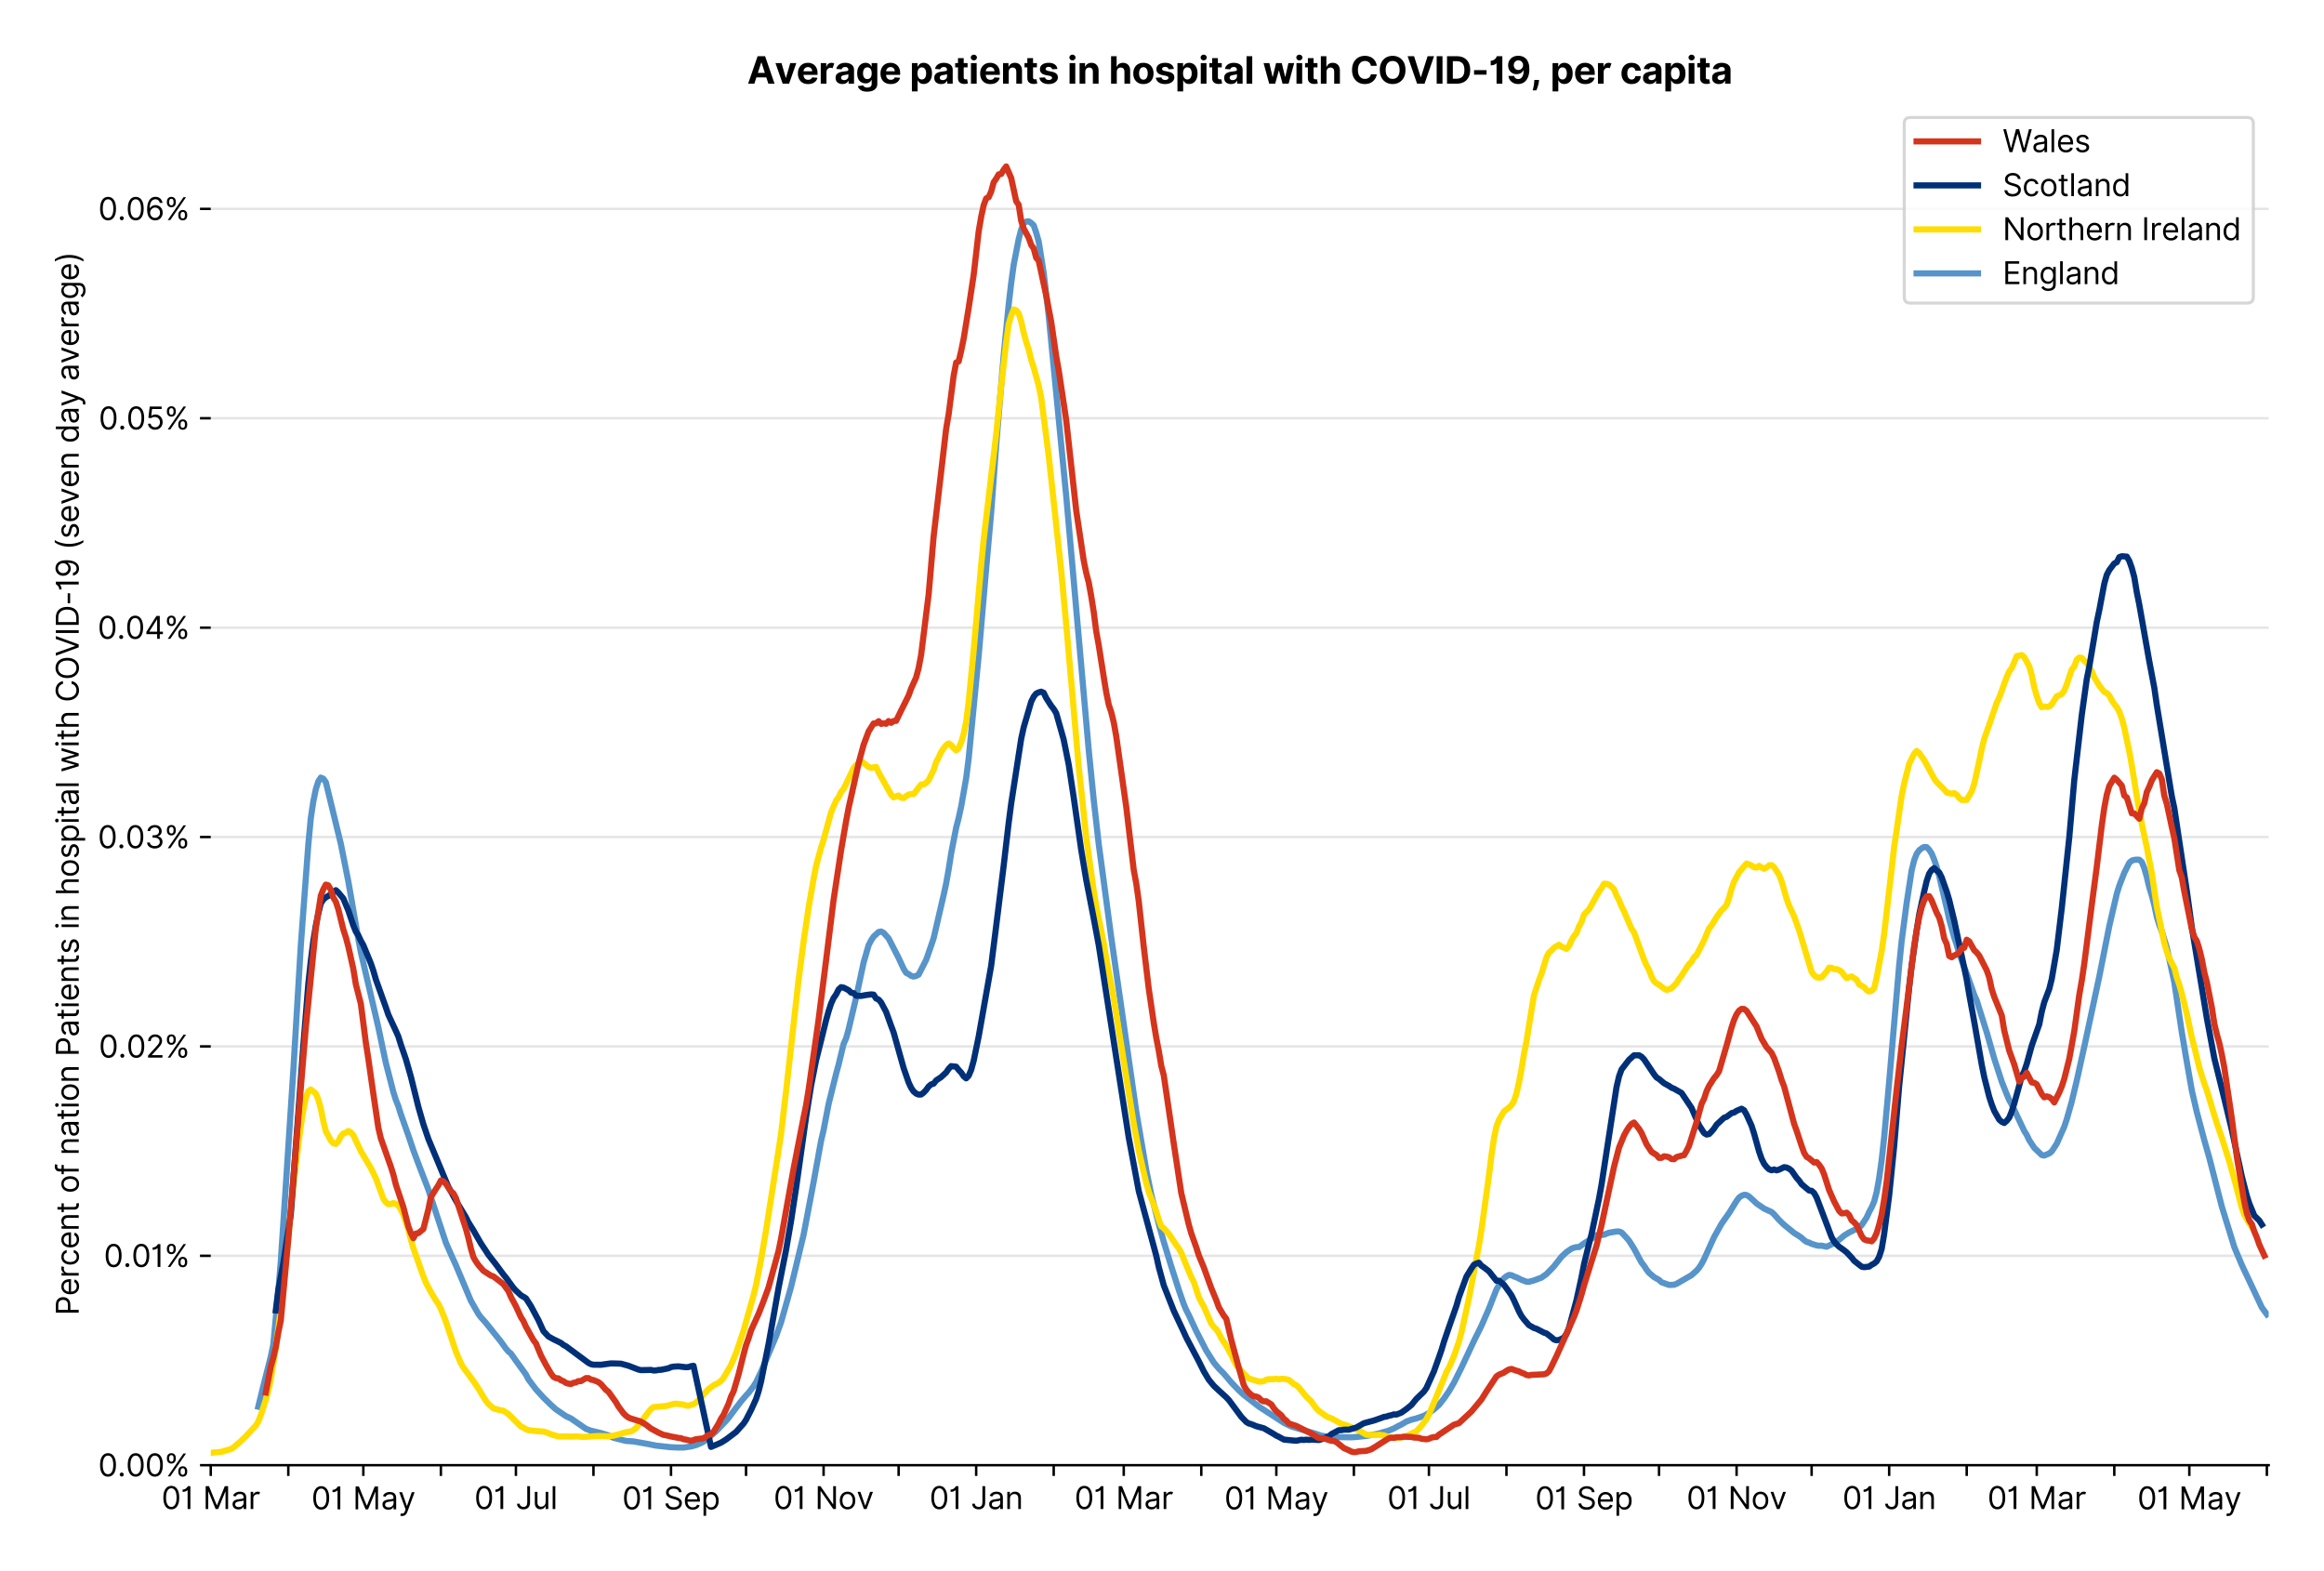 <?xml version="1.0" encoding="utf-8" standalone="no"?>
<!DOCTYPE svg PUBLIC "-//W3C//DTD SVG 1.1//EN"
  "http://www.w3.org/Graphics/SVG/1.1/DTD/svg11.dtd">
<svg xmlns:xlink="http://www.w3.org/1999/xlink" viewBox="0 0 756.175 511.234" xmlns="http://www.w3.org/2000/svg" version="1.1">
 <defs>
  <style type="text/css">*{stroke-linejoin: round; stroke-linecap: butt}</style>
 </defs>
 <g id="figure_1">
  <g id="patch_1">
   <path d="M 0 511.234 
L 756.175 511.234 
L 756.175 0 
L 0 0 
z
" style="fill: #ffffff"/>
  </g>
  <g id="axes_1">
   <g id="patch_2">
    <path d="M 68.575 476.745 
L 738.175 476.745 
L 738.175 33.225 
L 68.575 33.225 
z
" style="fill: #ffffff"/>
   </g>
   <g id="matplotlib.axis_1">
    <g id="xtick_1">
     <g id="line2d_1">
      <defs>
       <path id="mee82327d53" d="M 0 0 
L 0 3.5 
" style="stroke: #000000; stroke-width: 0.8"/>
      </defs>
      <g>
       <use xlink:href="#mee82327d53" x="68.575" y="476.745" style="stroke: #000000; stroke-width: 0.8"/>
      </g>
     </g>
     <g id="text_1">
      <!-- 01 Mar -->
      <g transform="translate(52.538 491.018)scale(0.1 -0.1)">
       <defs>
        <path id="Inter-Regular-30" d="M 2000 -64 
Q 1230 -64 806 561 
Q 382 1186 382 2327 
Q 382 3459 809 4088 
Q 1236 4718 2000 4718 
Q 2764 4718 3191 4088 
Q 3618 3459 3618 2327 
Q 3618 1186 3194 561 
Q 2771 -64 2000 -64 
z
M 2000 436 
Q 2509 436 2791 927 
Q 3073 1418 3073 2327 
Q 3073 3234 2789 3730 
Q 2505 4227 2000 4227 
Q 1496 4227 1211 3730 
Q 927 3234 927 2327 
Q 927 1418 1210 927 
Q 1493 436 2000 436 
z
" transform="scale(0.016)"/>
        <path id="Inter-Regular-31" d="M 1973 4655 
L 1973 0 
L 1409 0 
L 1409 3836 
L 1373 3836 
Q 1341 3773 1209 3692 
Q 1077 3611 868 3551 
Q 659 3491 391 3491 
L 391 3964 
Q 661 3964 859 4061 
Q 1057 4159 1190 4291 
Q 1323 4423 1392 4529 
Q 1461 4636 1473 4655 
L 1973 4655 
z
" transform="scale(0.016)"/>
        <path id="Inter-Regular-20" transform="scale(0.016)"/>
        <path id="Inter-Regular-4d" d="M 564 4655 
L 1236 4655 
L 2818 791 
L 2873 791 
L 4455 4655 
L 5127 4655 
L 5127 0 
L 4600 0 
L 4600 3536 
L 4555 3536 
L 3100 0 
L 2591 0 
L 1136 3536 
L 1091 3536 
L 1091 0 
L 564 0 
L 564 4655 
z
" transform="scale(0.016)"/>
        <path id="Inter-Regular-61" d="M 1518 -82 
Q 1186 -82 916 44 
Q 646 170 486 410 
Q 327 650 327 991 
Q 327 1291 445 1478 
Q 564 1666 761 1773 
Q 959 1880 1199 1933 
Q 1439 1986 1682 2018 
Q 2000 2059 2199 2080 
Q 2398 2102 2490 2154 
Q 2582 2207 2582 2336 
L 2582 2355 
Q 2582 2691 2399 2877 
Q 2216 3064 1846 3064 
Q 1461 3064 1243 2895 
Q 1025 2727 936 2536 
L 427 2718 
Q 564 3036 792 3214 
Q 1021 3393 1292 3464 
Q 1564 3536 1827 3536 
Q 1996 3536 2215 3496 
Q 2434 3457 2640 3334 
Q 2846 3211 2982 2963 
Q 3118 2716 3118 2300 
L 3118 0 
L 2582 0 
L 2582 473 
L 2555 473 
Q 2500 359 2373 229 
Q 2246 100 2034 9 
Q 1823 -82 1518 -82 
z
M 1600 400 
Q 1918 400 2137 525 
Q 2357 650 2469 847 
Q 2582 1045 2582 1264 
L 2582 1755 
Q 2548 1714 2433 1681 
Q 2318 1648 2169 1624 
Q 2021 1600 1881 1583 
Q 1741 1566 1655 1555 
Q 1446 1527 1265 1467 
Q 1084 1407 974 1287 
Q 864 1168 864 964 
Q 864 684 1072 542 
Q 1280 400 1600 400 
z
" transform="scale(0.016)"/>
        <path id="Inter-Regular-72" d="M 491 0 
L 491 3491 
L 1009 3491 
L 1009 2964 
L 1046 2964 
Q 1139 3223 1389 3384 
Q 1639 3545 1955 3545 
Q 2100 3545 2209 3511 
Q 2318 3477 2400 3418 
L 2218 2964 
Q 2161 2993 2085 3010 
Q 2009 3027 1909 3027 
Q 1527 3027 1277 2794 
Q 1027 2561 1027 2209 
L 1027 0 
L 491 0 
z
" transform="scale(0.016)"/>
       </defs>
       <use xlink:href="#Inter-Regular-30"/>
       <use xlink:href="#Inter-Regular-31" x="62.5"/>
       <use xlink:href="#Inter-Regular-20" x="106.676"/>
       <use xlink:href="#Inter-Regular-4d" x="134.801"/>
       <use xlink:href="#Inter-Regular-61" x="225.994"/>
       <use xlink:href="#Inter-Regular-72" x="282.386"/>
      </g>
     </g>
    </g>
    <g id="xtick_2">
     <g id="line2d_2">
      <g>
       <use xlink:href="#mee82327d53" x="93.805" y="476.745" style="stroke: #000000; stroke-width: 0.8"/>
      </g>
     </g>
    </g>
    <g id="xtick_3">
     <g id="line2d_3">
      <g>
       <use xlink:href="#mee82327d53" x="118.222" y="476.745" style="stroke: #000000; stroke-width: 0.8"/>
      </g>
     </g>
     <g id="text_2">
      <!-- 01 May -->
      <g transform="translate(101.319 491.117)scale(0.1 -0.1)">
       <defs>
        <path id="Inter-Regular-79" d="M 818 -1355 
Q 682 -1355 575 -1333 
Q 468 -1311 427 -1291 
L 564 -818 
Q 857 -893 1053 -814 
Q 1250 -736 1391 -345 
L 1509 -18 
L 218 3491 
L 800 3491 
L 1764 709 
L 1800 709 
L 2764 3491 
L 3346 3491 
L 1846 -564 
Q 1550 -1355 818 -1355 
z
" transform="scale(0.016)"/>
       </defs>
       <use xlink:href="#Inter-Regular-30"/>
       <use xlink:href="#Inter-Regular-31" x="62.5"/>
       <use xlink:href="#Inter-Regular-20" x="106.676"/>
       <use xlink:href="#Inter-Regular-4d" x="134.801"/>
       <use xlink:href="#Inter-Regular-61" x="225.994"/>
       <use xlink:href="#Inter-Regular-79" x="282.386"/>
      </g>
     </g>
    </g>
    <g id="xtick_4">
     <g id="line2d_4">
      <g>
       <use xlink:href="#mee82327d53" x="143.452" y="476.745" style="stroke: #000000; stroke-width: 0.8"/>
      </g>
     </g>
    </g>
    <g id="xtick_5">
     <g id="line2d_5">
      <g>
       <use xlink:href="#mee82327d53" x="167.869" y="476.745" style="stroke: #000000; stroke-width: 0.8"/>
      </g>
     </g>
     <g id="text_3">
      <!-- 01 Jul -->
      <g transform="translate(154.325 491.018)scale(0.1 -0.1)">
       <defs>
        <path id="Inter-Regular-4a" d="M 2346 4655 
L 2909 4655 
L 2909 1327 
Q 2909 657 2549 296 
Q 2189 -64 1582 -64 
Q 1200 -64 902 76 
Q 605 216 434 475 
Q 264 734 264 1091 
L 818 1091 
Q 818 795 1034 615 
Q 1250 436 1582 436 
Q 1948 436 2147 664 
Q 2346 893 2346 1327 
L 2346 4655 
z
" transform="scale(0.016)"/>
        <path id="Inter-Regular-75" d="M 2691 1427 
L 2691 3491 
L 3227 3491 
L 3227 0 
L 2691 0 
L 2691 591 
L 2655 591 
Q 2532 325 2273 140 
Q 2014 -45 1618 -45 
Q 1127 -45 809 280 
Q 491 605 491 1273 
L 491 3491 
L 1027 3491 
L 1027 1309 
Q 1027 927 1242 700 
Q 1457 473 1791 473 
Q 1991 473 2199 575 
Q 2407 677 2549 888 
Q 2691 1100 2691 1427 
z
" transform="scale(0.016)"/>
        <path id="Inter-Regular-6c" d="M 1027 4655 
L 1027 0 
L 491 0 
L 491 4655 
L 1027 4655 
z
" transform="scale(0.016)"/>
       </defs>
       <use xlink:href="#Inter-Regular-30"/>
       <use xlink:href="#Inter-Regular-31" x="62.5"/>
       <use xlink:href="#Inter-Regular-20" x="106.676"/>
       <use xlink:href="#Inter-Regular-4a" x="134.801"/>
       <use xlink:href="#Inter-Regular-75" x="189.063"/>
       <use xlink:href="#Inter-Regular-6c" x="247.159"/>
      </g>
     </g>
    </g>
    <g id="xtick_6">
     <g id="line2d_6">
      <g>
       <use xlink:href="#mee82327d53" x="193.099" y="476.745" style="stroke: #000000; stroke-width: 0.8"/>
      </g>
     </g>
    </g>
    <g id="xtick_7">
     <g id="line2d_7">
      <g>
       <use xlink:href="#mee82327d53" x="218.329" y="476.745" style="stroke: #000000; stroke-width: 0.8"/>
      </g>
     </g>
     <g id="text_4">
      <!-- 01 Sep -->
      <g transform="translate(202.442 491.117)scale(0.1 -0.1)">
       <defs>
        <path id="Inter-Regular-53" d="M 3109 3491 
Q 3068 3836 2777 4027 
Q 2486 4218 2064 4218 
Q 1600 4218 1318 3999 
Q 1036 3780 1036 3445 
Q 1036 3195 1189 3042 
Q 1343 2889 1553 2803 
Q 1764 2718 1936 2673 
L 2409 2545 
Q 2591 2498 2815 2414 
Q 3039 2330 3244 2185 
Q 3450 2041 3584 1816 
Q 3718 1591 3718 1264 
Q 3718 886 3521 581 
Q 3325 277 2949 97 
Q 2573 -82 2036 -82 
Q 1286 -82 845 272 
Q 405 627 364 1200 
L 946 1200 
Q 968 936 1124 764 
Q 1280 593 1519 510 
Q 1759 427 2036 427 
Q 2359 427 2616 533 
Q 2873 639 3023 828 
Q 3173 1018 3173 1273 
Q 3173 1505 3043 1650 
Q 2914 1795 2702 1886 
Q 2491 1977 2246 2045 
L 1673 2209 
Q 1127 2366 809 2657 
Q 491 2948 491 3418 
Q 491 3809 703 4101 
Q 916 4393 1276 4555 
Q 1636 4718 2082 4718 
Q 2532 4718 2882 4558 
Q 3232 4398 3437 4120 
Q 3643 3843 3655 3491 
L 3109 3491 
z
" transform="scale(0.016)"/>
        <path id="Inter-Regular-65" d="M 1955 -73 
Q 1450 -73 1085 151 
Q 721 375 524 778 
Q 327 1182 327 1718 
Q 327 2255 524 2665 
Q 721 3075 1074 3305 
Q 1427 3536 1900 3536 
Q 2173 3536 2439 3445 
Q 2705 3355 2923 3151 
Q 3141 2948 3270 2614 
Q 3400 2280 3400 1791 
L 3400 1564 
L 866 1564 
Q 884 1005 1183 707 
Q 1482 409 1955 409 
Q 2271 409 2498 545 
Q 2725 682 2827 955 
L 3346 809 
Q 3223 414 2854 170 
Q 2486 -73 1955 -73 
z
M 866 2027 
L 2855 2027 
Q 2855 2470 2595 2762 
Q 2336 3055 1900 3055 
Q 1593 3055 1368 2911 
Q 1143 2768 1013 2533 
Q 884 2298 866 2027 
z
" transform="scale(0.016)"/>
        <path id="Inter-Regular-70" d="M 491 -1309 
L 491 3491 
L 1009 3491 
L 1009 2936 
L 1073 2936 
Q 1132 3027 1237 3169 
Q 1343 3311 1542 3423 
Q 1741 3536 2082 3536 
Q 2523 3536 2859 3315 
Q 3196 3095 3384 2690 
Q 3573 2286 3573 1736 
Q 3573 1182 3384 776 
Q 3196 370 2861 148 
Q 2527 -73 2091 -73 
Q 1755 -73 1552 39 
Q 1350 152 1241 296 
Q 1132 441 1073 536 
L 1027 536 
L 1027 -1309 
L 491 -1309 
z
M 1018 1745 
Q 1018 1152 1276 780 
Q 1534 409 2018 409 
Q 2355 409 2581 587 
Q 2807 766 2921 1069 
Q 3036 1373 3036 1745 
Q 3036 2114 2923 2410 
Q 2811 2707 2585 2881 
Q 2359 3055 2018 3055 
Q 1527 3055 1272 2693 
Q 1018 2332 1018 1745 
z
" transform="scale(0.016)"/>
       </defs>
       <use xlink:href="#Inter-Regular-30"/>
       <use xlink:href="#Inter-Regular-31" x="62.5"/>
       <use xlink:href="#Inter-Regular-20" x="106.676"/>
       <use xlink:href="#Inter-Regular-53" x="134.801"/>
       <use xlink:href="#Inter-Regular-65" x="198.58"/>
       <use xlink:href="#Inter-Regular-70" x="256.818"/>
      </g>
     </g>
    </g>
    <g id="xtick_8">
     <g id="line2d_8">
      <g>
       <use xlink:href="#mee82327d53" x="242.746" y="476.745" style="stroke: #000000; stroke-width: 0.8"/>
      </g>
     </g>
    </g>
    <g id="xtick_9">
     <g id="line2d_9">
      <g>
       <use xlink:href="#mee82327d53" x="267.976" y="476.745" style="stroke: #000000; stroke-width: 0.8"/>
      </g>
     </g>
     <g id="text_5">
      <!-- 01 Nov -->
      <g transform="translate(251.705 491.018)scale(0.1 -0.1)">
       <defs>
        <path id="Inter-Regular-4e" d="M 4255 4655 
L 4255 0 
L 3709 0 
L 1173 3655 
L 1127 3655 
L 1127 0 
L 564 0 
L 564 4655 
L 1109 4655 
L 3655 991 
L 3700 991 
L 3700 4655 
L 4255 4655 
z
" transform="scale(0.016)"/>
        <path id="Inter-Regular-6f" d="M 1909 -73 
Q 1436 -73 1080 152 
Q 725 377 526 781 
Q 327 1186 327 1727 
Q 327 2273 526 2679 
Q 725 3086 1080 3311 
Q 1436 3536 1909 3536 
Q 2382 3536 2737 3311 
Q 3093 3086 3292 2679 
Q 3491 2273 3491 1727 
Q 3491 1186 3292 781 
Q 3093 377 2737 152 
Q 2382 -73 1909 -73 
z
M 1909 409 
Q 2268 409 2500 593 
Q 2732 777 2843 1077 
Q 2955 1377 2955 1727 
Q 2955 2077 2843 2379 
Q 2732 2682 2500 2868 
Q 2268 3055 1909 3055 
Q 1550 3055 1318 2868 
Q 1086 2682 975 2379 
Q 864 2077 864 1727 
Q 864 1377 975 1077 
Q 1086 777 1318 593 
Q 1550 409 1909 409 
z
" transform="scale(0.016)"/>
        <path id="Inter-Regular-76" d="M 3346 3491 
L 2055 0 
L 1509 0 
L 218 3491 
L 800 3491 
L 1764 709 
L 1800 709 
L 2764 3491 
L 3346 3491 
z
" transform="scale(0.016)"/>
       </defs>
       <use xlink:href="#Inter-Regular-30"/>
       <use xlink:href="#Inter-Regular-31" x="62.5"/>
       <use xlink:href="#Inter-Regular-20" x="106.676"/>
       <use xlink:href="#Inter-Regular-4e" x="134.801"/>
       <use xlink:href="#Inter-Regular-6f" x="210.085"/>
       <use xlink:href="#Inter-Regular-76" x="269.744"/>
      </g>
     </g>
    </g>
    <g id="xtick_10">
     <g id="line2d_10">
      <g>
       <use xlink:href="#mee82327d53" x="292.393" y="476.745" style="stroke: #000000; stroke-width: 0.8"/>
      </g>
     </g>
    </g>
    <g id="xtick_11">
     <g id="line2d_11">
      <g>
       <use xlink:href="#mee82327d53" x="317.623" y="476.745" style="stroke: #000000; stroke-width: 0.8"/>
      </g>
     </g>
     <g id="text_6">
      <!-- 01 Jan -->
      <g transform="translate(302.424 491.018)scale(0.1 -0.1)">
       <defs>
        <path id="Inter-Regular-6e" d="M 1027 2100 
L 1027 0 
L 491 0 
L 491 3491 
L 1009 3491 
L 1009 2945 
L 1055 2945 
Q 1177 3211 1427 3373 
Q 1677 3536 2073 3536 
Q 2602 3536 2928 3211 
Q 3255 2886 3255 2218 
L 3255 0 
L 2718 0 
L 2718 2182 
Q 2718 2593 2504 2824 
Q 2291 3055 1918 3055 
Q 1534 3055 1280 2806 
Q 1027 2557 1027 2100 
z
" transform="scale(0.016)"/>
       </defs>
       <use xlink:href="#Inter-Regular-30"/>
       <use xlink:href="#Inter-Regular-31" x="62.5"/>
       <use xlink:href="#Inter-Regular-20" x="106.676"/>
       <use xlink:href="#Inter-Regular-4a" x="134.801"/>
       <use xlink:href="#Inter-Regular-61" x="189.063"/>
       <use xlink:href="#Inter-Regular-6e" x="245.455"/>
      </g>
     </g>
    </g>
    <g id="xtick_12">
     <g id="line2d_12">
      <g>
       <use xlink:href="#mee82327d53" x="342.853" y="476.745" style="stroke: #000000; stroke-width: 0.8"/>
      </g>
     </g>
    </g>
    <g id="xtick_13">
     <g id="line2d_13">
      <g>
       <use xlink:href="#mee82327d53" x="365.642" y="476.745" style="stroke: #000000; stroke-width: 0.8"/>
      </g>
     </g>
     <g id="text_7">
      <!-- 01 Mar -->
      <g transform="translate(349.605 491.018)scale(0.1 -0.1)">
       <use xlink:href="#Inter-Regular-30"/>
       <use xlink:href="#Inter-Regular-31" x="62.5"/>
       <use xlink:href="#Inter-Regular-20" x="106.676"/>
       <use xlink:href="#Inter-Regular-4d" x="134.801"/>
       <use xlink:href="#Inter-Regular-61" x="225.994"/>
       <use xlink:href="#Inter-Regular-72" x="282.386"/>
      </g>
     </g>
    </g>
    <g id="xtick_14">
     <g id="line2d_14">
      <g>
       <use xlink:href="#mee82327d53" x="390.872" y="476.745" style="stroke: #000000; stroke-width: 0.8"/>
      </g>
     </g>
    </g>
    <g id="xtick_15">
     <g id="line2d_15">
      <g>
       <use xlink:href="#mee82327d53" x="415.289" y="476.745" style="stroke: #000000; stroke-width: 0.8"/>
      </g>
     </g>
     <g id="text_8">
      <!-- 01 May -->
      <g transform="translate(398.386 491.117)scale(0.1 -0.1)">
       <use xlink:href="#Inter-Regular-30"/>
       <use xlink:href="#Inter-Regular-31" x="62.5"/>
       <use xlink:href="#Inter-Regular-20" x="106.676"/>
       <use xlink:href="#Inter-Regular-4d" x="134.801"/>
       <use xlink:href="#Inter-Regular-61" x="225.994"/>
       <use xlink:href="#Inter-Regular-79" x="282.386"/>
      </g>
     </g>
    </g>
    <g id="xtick_16">
     <g id="line2d_16">
      <g>
       <use xlink:href="#mee82327d53" x="440.519" y="476.745" style="stroke: #000000; stroke-width: 0.8"/>
      </g>
     </g>
    </g>
    <g id="xtick_17">
     <g id="line2d_17">
      <g>
       <use xlink:href="#mee82327d53" x="464.936" y="476.745" style="stroke: #000000; stroke-width: 0.8"/>
      </g>
     </g>
     <g id="text_9">
      <!-- 01 Jul -->
      <g transform="translate(451.392 491.018)scale(0.1 -0.1)">
       <use xlink:href="#Inter-Regular-30"/>
       <use xlink:href="#Inter-Regular-31" x="62.5"/>
       <use xlink:href="#Inter-Regular-20" x="106.676"/>
       <use xlink:href="#Inter-Regular-4a" x="134.801"/>
       <use xlink:href="#Inter-Regular-75" x="189.063"/>
       <use xlink:href="#Inter-Regular-6c" x="247.159"/>
      </g>
     </g>
    </g>
    <g id="xtick_18">
     <g id="line2d_18">
      <g>
       <use xlink:href="#mee82327d53" x="490.166" y="476.745" style="stroke: #000000; stroke-width: 0.8"/>
      </g>
     </g>
    </g>
    <g id="xtick_19">
     <g id="line2d_19">
      <g>
       <use xlink:href="#mee82327d53" x="515.396" y="476.745" style="stroke: #000000; stroke-width: 0.8"/>
      </g>
     </g>
     <g id="text_10">
      <!-- 01 Sep -->
      <g transform="translate(499.509 491.117)scale(0.1 -0.1)">
       <use xlink:href="#Inter-Regular-30"/>
       <use xlink:href="#Inter-Regular-31" x="62.5"/>
       <use xlink:href="#Inter-Regular-20" x="106.676"/>
       <use xlink:href="#Inter-Regular-53" x="134.801"/>
       <use xlink:href="#Inter-Regular-65" x="198.58"/>
       <use xlink:href="#Inter-Regular-70" x="256.818"/>
      </g>
     </g>
    </g>
    <g id="xtick_20">
     <g id="line2d_20">
      <g>
       <use xlink:href="#mee82327d53" x="539.813" y="476.745" style="stroke: #000000; stroke-width: 0.8"/>
      </g>
     </g>
    </g>
    <g id="xtick_21">
     <g id="line2d_21">
      <g>
       <use xlink:href="#mee82327d53" x="565.043" y="476.745" style="stroke: #000000; stroke-width: 0.8"/>
      </g>
     </g>
     <g id="text_11">
      <!-- 01 Nov -->
      <g transform="translate(548.772 491.018)scale(0.1 -0.1)">
       <use xlink:href="#Inter-Regular-30"/>
       <use xlink:href="#Inter-Regular-31" x="62.5"/>
       <use xlink:href="#Inter-Regular-20" x="106.676"/>
       <use xlink:href="#Inter-Regular-4e" x="134.801"/>
       <use xlink:href="#Inter-Regular-6f" x="210.085"/>
       <use xlink:href="#Inter-Regular-76" x="269.744"/>
      </g>
     </g>
    </g>
    <g id="xtick_22">
     <g id="line2d_22">
      <g>
       <use xlink:href="#mee82327d53" x="589.46" y="476.745" style="stroke: #000000; stroke-width: 0.8"/>
      </g>
     </g>
    </g>
    <g id="xtick_23">
     <g id="line2d_23">
      <g>
       <use xlink:href="#mee82327d53" x="614.69" y="476.745" style="stroke: #000000; stroke-width: 0.8"/>
      </g>
     </g>
     <g id="text_12">
      <!-- 01 Jan -->
      <g transform="translate(599.491 491.018)scale(0.1 -0.1)">
       <use xlink:href="#Inter-Regular-30"/>
       <use xlink:href="#Inter-Regular-31" x="62.5"/>
       <use xlink:href="#Inter-Regular-20" x="106.676"/>
       <use xlink:href="#Inter-Regular-4a" x="134.801"/>
       <use xlink:href="#Inter-Regular-61" x="189.063"/>
       <use xlink:href="#Inter-Regular-6e" x="245.455"/>
      </g>
     </g>
    </g>
    <g id="xtick_24">
     <g id="line2d_24">
      <g>
       <use xlink:href="#mee82327d53" x="639.921" y="476.745" style="stroke: #000000; stroke-width: 0.8"/>
      </g>
     </g>
    </g>
    <g id="xtick_25">
     <g id="line2d_25">
      <g>
       <use xlink:href="#mee82327d53" x="662.709" y="476.745" style="stroke: #000000; stroke-width: 0.8"/>
      </g>
     </g>
     <g id="text_13">
      <!-- 01 Mar -->
      <g transform="translate(646.673 491.018)scale(0.1 -0.1)">
       <use xlink:href="#Inter-Regular-30"/>
       <use xlink:href="#Inter-Regular-31" x="62.5"/>
       <use xlink:href="#Inter-Regular-20" x="106.676"/>
       <use xlink:href="#Inter-Regular-4d" x="134.801"/>
       <use xlink:href="#Inter-Regular-61" x="225.994"/>
       <use xlink:href="#Inter-Regular-72" x="282.386"/>
      </g>
     </g>
    </g>
    <g id="xtick_26">
     <g id="line2d_26">
      <g>
       <use xlink:href="#mee82327d53" x="687.94" y="476.745" style="stroke: #000000; stroke-width: 0.8"/>
      </g>
     </g>
    </g>
    <g id="xtick_27">
     <g id="line2d_27">
      <g>
       <use xlink:href="#mee82327d53" x="712.356" y="476.745" style="stroke: #000000; stroke-width: 0.8"/>
      </g>
     </g>
     <g id="text_14">
      <!-- 01 May -->
      <g transform="translate(695.453 491.117)scale(0.1 -0.1)">
       <use xlink:href="#Inter-Regular-30"/>
       <use xlink:href="#Inter-Regular-31" x="62.5"/>
       <use xlink:href="#Inter-Regular-20" x="106.676"/>
       <use xlink:href="#Inter-Regular-4d" x="134.801"/>
       <use xlink:href="#Inter-Regular-61" x="225.994"/>
       <use xlink:href="#Inter-Regular-79" x="282.386"/>
      </g>
     </g>
    </g>
    <g id="xtick_28">
     <g id="line2d_28">
      <g>
       <use xlink:href="#mee82327d53" x="737.586" y="476.745" style="stroke: #000000; stroke-width: 0.8"/>
      </g>
     </g>
    </g>
   </g>
   <g id="matplotlib.axis_2">
    <g id="ytick_1">
     <g id="line2d_29">
      <path d="M 68.575 476.745 
L 738.175 476.745 
" clip-path="url(#p22e4c8ea3e)" style="fill: none; stroke: #e5e5e5; stroke-width: 0.8; stroke-linecap: square"/>
     </g>
     <g id="line2d_30">
      <defs>
       <path id="maed5e32720" d="M 0 0 
L -3.5 0 
" style="stroke: #000000; stroke-width: 0.8"/>
      </defs>
      <g>
       <use xlink:href="#maed5e32720" x="68.575" y="476.745" style="stroke: #000000; stroke-width: 0.8"/>
      </g>
     </g>
     <g id="text_15">
      <!-- 0.00% -->
      <g transform="translate(31.944 480.382)scale(0.1 -0.1)">
       <defs>
        <path id="Inter-Regular-2e" d="M 882 -36 
Q 714 -36 593 84 
Q 473 205 473 373 
Q 473 541 593 661 
Q 714 782 882 782 
Q 1050 782 1170 661 
Q 1291 541 1291 373 
Q 1291 205 1170 84 
Q 1050 -36 882 -36 
z
" transform="scale(0.016)"/>
        <path id="Inter-Regular-25" d="M 2855 873 
L 2855 1118 
Q 2855 1373 2960 1585 
Q 3066 1798 3269 1926 
Q 3473 2055 3764 2055 
Q 4059 2055 4259 1926 
Q 4459 1798 4561 1585 
Q 4664 1373 4664 1118 
L 4664 873 
Q 4664 618 4560 405 
Q 4457 193 4256 64 
Q 4055 -64 3764 -64 
Q 3468 -64 3266 64 
Q 3064 193 2959 405 
Q 2855 618 2855 873 
z
M 536 3536 
L 536 3782 
Q 536 4036 642 4248 
Q 748 4461 951 4589 
Q 1155 4718 1446 4718 
Q 1741 4718 1941 4589 
Q 2141 4461 2243 4248 
Q 2346 4036 2346 3782 
L 2346 3536 
Q 2346 3282 2242 3069 
Q 2139 2857 1937 2728 
Q 1736 2600 1446 2600 
Q 1150 2600 948 2728 
Q 746 2857 641 3069 
Q 536 3282 536 3536 
z
M 709 0 
L 3909 4655 
L 4427 4655 
L 1227 0 
L 709 0 
z
M 3318 1118 
L 3318 873 
Q 3318 661 3418 494 
Q 3518 327 3764 327 
Q 4002 327 4101 494 
Q 4200 661 4200 873 
L 4200 1118 
Q 4200 1330 4104 1497 
Q 4009 1664 3764 1664 
Q 3525 1664 3421 1497 
Q 3318 1330 3318 1118 
z
M 1000 3782 
L 1000 3536 
Q 1000 3325 1100 3158 
Q 1200 2991 1446 2991 
Q 1684 2991 1783 3158 
Q 1882 3325 1882 3536 
L 1882 3782 
Q 1882 3993 1786 4160 
Q 1691 4327 1446 4327 
Q 1207 4327 1103 4160 
Q 1000 3993 1000 3782 
z
" transform="scale(0.016)"/>
       </defs>
       <use xlink:href="#Inter-Regular-30"/>
       <use xlink:href="#Inter-Regular-2e" x="62.5"/>
       <use xlink:href="#Inter-Regular-30" x="90.057"/>
       <use xlink:href="#Inter-Regular-30" x="152.557"/>
       <use xlink:href="#Inter-Regular-25" x="215.057"/>
      </g>
     </g>
    </g>
    <g id="ytick_2">
     <g id="line2d_31">
      <path d="M 68.575 408.615 
L 738.175 408.615 
" clip-path="url(#p22e4c8ea3e)" style="fill: none; stroke: #e5e5e5; stroke-width: 0.8; stroke-linecap: square"/>
     </g>
     <g id="line2d_32">
      <g>
       <use xlink:href="#maed5e32720" x="68.575" y="408.615" style="stroke: #000000; stroke-width: 0.8"/>
      </g>
     </g>
     <g id="text_16">
      <!-- 0.01% -->
      <g transform="translate(33.777 412.252)scale(0.1 -0.1)">
       <use xlink:href="#Inter-Regular-30"/>
       <use xlink:href="#Inter-Regular-2e" x="62.5"/>
       <use xlink:href="#Inter-Regular-30" x="90.057"/>
       <use xlink:href="#Inter-Regular-31" x="152.557"/>
       <use xlink:href="#Inter-Regular-25" x="196.733"/>
      </g>
     </g>
    </g>
    <g id="ytick_3">
     <g id="line2d_33">
      <path d="M 68.575 340.486 
L 738.175 340.486 
" clip-path="url(#p22e4c8ea3e)" style="fill: none; stroke: #e5e5e5; stroke-width: 0.8; stroke-linecap: square"/>
     </g>
     <g id="line2d_34">
      <g>
       <use xlink:href="#maed5e32720" x="68.575" y="340.486" style="stroke: #000000; stroke-width: 0.8"/>
      </g>
     </g>
     <g id="text_17">
      <!-- 0.02% -->
      <g transform="translate(32.142 344.122)scale(0.1 -0.1)">
       <defs>
        <path id="Inter-Regular-32" d="M 482 0 
L 482 409 
L 2018 2091 
Q 2289 2386 2464 2605 
Q 2639 2825 2724 3019 
Q 2809 3214 2809 3427 
Q 2809 3795 2553 4011 
Q 2298 4227 1918 4227 
Q 1514 4227 1275 3985 
Q 1036 3743 1036 3345 
L 500 3345 
Q 500 3755 688 4064 
Q 877 4373 1203 4545 
Q 1530 4718 1936 4718 
Q 2346 4718 2661 4545 
Q 2977 4373 3156 4079 
Q 3336 3786 3336 3427 
Q 3336 3170 3244 2926 
Q 3152 2682 2926 2383 
Q 2700 2084 2300 1655 
L 1255 536 
L 1255 500 
L 3418 500 
L 3418 0 
L 482 0 
z
" transform="scale(0.016)"/>
       </defs>
       <use xlink:href="#Inter-Regular-30"/>
       <use xlink:href="#Inter-Regular-2e" x="62.5"/>
       <use xlink:href="#Inter-Regular-30" x="90.057"/>
       <use xlink:href="#Inter-Regular-32" x="152.557"/>
       <use xlink:href="#Inter-Regular-25" x="213.068"/>
      </g>
     </g>
    </g>
    <g id="ytick_4">
     <g id="line2d_35">
      <path d="M 68.575 272.356 
L 738.175 272.356 
" clip-path="url(#p22e4c8ea3e)" style="fill: none; stroke: #e5e5e5; stroke-width: 0.8; stroke-linecap: square"/>
     </g>
     <g id="line2d_36">
      <g>
       <use xlink:href="#maed5e32720" x="68.575" y="272.356" style="stroke: #000000; stroke-width: 0.8"/>
      </g>
     </g>
     <g id="text_18">
      <!-- 0.03% -->
      <g transform="translate(31.83 275.993)scale(0.1 -0.1)">
       <defs>
        <path id="Inter-Regular-33" d="M 2055 -64 
Q 1605 -64 1253 90 
Q 902 245 696 521 
Q 491 798 473 1164 
L 1046 1164 
Q 1071 827 1356 631 
Q 1641 436 2046 436 
Q 2493 436 2783 664 
Q 3073 893 3073 1264 
Q 3073 1650 2787 1893 
Q 2502 2136 1973 2136 
L 1600 2136 
L 1600 2636 
L 1973 2636 
Q 2386 2636 2647 2856 
Q 2909 3077 2909 3445 
Q 2909 3798 2679 4012 
Q 2450 4227 2064 4227 
Q 1823 4227 1610 4139 
Q 1398 4052 1264 3887 
Q 1130 3723 1118 3491 
L 573 3491 
Q 586 3857 793 4133 
Q 1000 4409 1335 4563 
Q 1671 4718 2073 4718 
Q 2505 4718 2814 4544 
Q 3123 4370 3289 4086 
Q 3455 3802 3455 3473 
Q 3455 3080 3249 2802 
Q 3043 2525 2691 2418 
L 2691 2382 
Q 3132 2309 3379 2008 
Q 3627 1707 3627 1264 
Q 3627 884 3421 583 
Q 3216 282 2861 109 
Q 2507 -64 2055 -64 
z
" transform="scale(0.016)"/>
       </defs>
       <use xlink:href="#Inter-Regular-30"/>
       <use xlink:href="#Inter-Regular-2e" x="62.5"/>
       <use xlink:href="#Inter-Regular-30" x="90.057"/>
       <use xlink:href="#Inter-Regular-33" x="152.557"/>
       <use xlink:href="#Inter-Regular-25" x="216.193"/>
      </g>
     </g>
    </g>
    <g id="ytick_5">
     <g id="line2d_37">
      <path d="M 68.575 204.226 
L 738.175 204.226 
" clip-path="url(#p22e4c8ea3e)" style="fill: none; stroke: #e5e5e5; stroke-width: 0.8; stroke-linecap: square"/>
     </g>
     <g id="line2d_38">
      <g>
       <use xlink:href="#maed5e32720" x="68.575" y="204.226" style="stroke: #000000; stroke-width: 0.8"/>
      </g>
     </g>
     <g id="text_19">
      <!-- 0.04% -->
      <g transform="translate(31.773 207.863)scale(0.1 -0.1)">
       <defs>
        <path id="Inter-Regular-34" d="M 373 955 
L 373 1418 
L 2418 4655 
L 3100 4655 
L 3100 1455 
L 3736 1455 
L 3736 955 
L 3100 955 
L 3100 0 
L 2564 0 
L 2564 955 
L 373 955 
z
M 2564 1455 
L 2564 3936 
L 2527 3936 
L 982 1491 
L 982 1455 
L 2564 1455 
z
" transform="scale(0.016)"/>
       </defs>
       <use xlink:href="#Inter-Regular-30"/>
       <use xlink:href="#Inter-Regular-2e" x="62.5"/>
       <use xlink:href="#Inter-Regular-30" x="90.057"/>
       <use xlink:href="#Inter-Regular-34" x="152.557"/>
       <use xlink:href="#Inter-Regular-25" x="216.761"/>
      </g>
     </g>
    </g>
    <g id="ytick_6">
     <g id="line2d_39">
      <path d="M 68.575 136.097 
L 738.175 136.097 
" clip-path="url(#p22e4c8ea3e)" style="fill: none; stroke: #e5e5e5; stroke-width: 0.8; stroke-linecap: square"/>
     </g>
     <g id="line2d_40">
      <g>
       <use xlink:href="#maed5e32720" x="68.575" y="136.097" style="stroke: #000000; stroke-width: 0.8"/>
      </g>
     </g>
     <g id="text_20">
      <!-- 0.05% -->
      <g transform="translate(32.114 139.733)scale(0.1 -0.1)">
       <defs>
        <path id="Inter-Regular-35" d="M 1936 -64 
Q 1536 -64 1216 95 
Q 896 255 702 532 
Q 509 809 491 1164 
L 1036 1164 
Q 1068 848 1324 642 
Q 1580 436 1936 436 
Q 2223 436 2447 570 
Q 2671 705 2799 940 
Q 2927 1175 2927 1473 
Q 2927 1777 2794 2017 
Q 2661 2257 2429 2395 
Q 2198 2534 1900 2536 
Q 1686 2539 1461 2472 
Q 1236 2405 1091 2300 
L 564 2364 
L 846 4655 
L 3264 4655 
L 3264 4155 
L 1318 4155 
L 1155 2782 
L 1182 2782 
Q 1325 2895 1541 2970 
Q 1757 3045 1991 3045 
Q 2418 3045 2753 2842 
Q 3089 2639 3281 2286 
Q 3473 1934 3473 1482 
Q 3473 1036 3274 687 
Q 3075 339 2727 137 
Q 2380 -64 1936 -64 
z
" transform="scale(0.016)"/>
       </defs>
       <use xlink:href="#Inter-Regular-30"/>
       <use xlink:href="#Inter-Regular-2e" x="62.5"/>
       <use xlink:href="#Inter-Regular-30" x="90.057"/>
       <use xlink:href="#Inter-Regular-35" x="152.557"/>
       <use xlink:href="#Inter-Regular-25" x="213.352"/>
      </g>
     </g>
    </g>
    <g id="ytick_7">
     <g id="line2d_41">
      <path d="M 68.575 67.967 
L 738.175 67.967 
" clip-path="url(#p22e4c8ea3e)" style="fill: none; stroke: #e5e5e5; stroke-width: 0.8; stroke-linecap: square"/>
     </g>
     <g id="line2d_42">
      <g>
       <use xlink:href="#maed5e32720" x="68.575" y="67.967" style="stroke: #000000; stroke-width: 0.8"/>
      </g>
     </g>
     <g id="text_21">
      <!-- 0.06% -->
      <g transform="translate(31.958 71.604)scale(0.1 -0.1)">
       <defs>
        <path id="Inter-Regular-36" d="M 2027 -64 
Q 1741 -59 1454 45 
Q 1168 150 932 399 
Q 696 648 552 1074 
Q 409 1500 409 2145 
Q 409 3386 861 4056 
Q 1314 4727 2100 4727 
Q 2686 4727 3073 4384 
Q 3461 4041 3546 3491 
L 2991 3491 
Q 2914 3811 2691 4019 
Q 2468 4227 2100 4227 
Q 1559 4227 1249 3755 
Q 939 3284 936 2427 
L 973 2427 
Q 1164 2716 1461 2880 
Q 1759 3045 2118 3045 
Q 2518 3045 2850 2846 
Q 3182 2648 3382 2299 
Q 3582 1950 3582 1500 
Q 3582 1068 3389 710 
Q 3196 352 2847 142 
Q 2498 -68 2027 -64 
z
M 2027 436 
Q 2314 436 2542 579 
Q 2771 723 2903 964 
Q 3036 1205 3036 1500 
Q 3036 1789 2908 2026 
Q 2780 2264 2556 2404 
Q 2332 2545 2046 2545 
Q 1757 2545 1525 2397 
Q 1293 2250 1157 2010 
Q 1021 1770 1018 1491 
Q 1018 1214 1149 973 
Q 1280 732 1508 584 
Q 1736 436 2027 436 
z
" transform="scale(0.016)"/>
       </defs>
       <use xlink:href="#Inter-Regular-30"/>
       <use xlink:href="#Inter-Regular-2e" x="62.5"/>
       <use xlink:href="#Inter-Regular-30" x="90.057"/>
       <use xlink:href="#Inter-Regular-36" x="152.557"/>
       <use xlink:href="#Inter-Regular-25" x="214.915"/>
      </g>
     </g>
    </g>
    <g id="text_22">
     <!-- Percent of nation Patients in hospital with COVID-19 (seven day average) -->
     <g transform="translate(25.614 428.013)rotate(-90)scale(0.1 -0.1)">
      <defs>
       <path id="Inter-Regular-50" d="M 564 0 
L 564 4655 
L 2136 4655 
Q 2684 4655 3033 4458 
Q 3382 4261 3550 3927 
Q 3718 3593 3718 3182 
Q 3718 2770 3551 2434 
Q 3384 2098 3036 1899 
Q 2689 1700 2146 1700 
L 1127 1700 
L 1127 0 
L 564 0 
z
M 1127 2200 
L 2127 2200 
Q 2689 2200 2926 2482 
Q 3164 2764 3164 3182 
Q 3164 3602 2925 3878 
Q 2686 4155 2118 4155 
L 1127 4155 
L 1127 2200 
z
" transform="scale(0.016)"/>
       <path id="Inter-Regular-63" d="M 1909 -73 
Q 1418 -73 1063 159 
Q 709 391 518 798 
Q 327 1205 327 1727 
Q 327 2259 524 2667 
Q 721 3075 1074 3305 
Q 1427 3536 1900 3536 
Q 2268 3536 2563 3400 
Q 2859 3264 3047 3018 
Q 3236 2773 3282 2445 
L 2746 2445 
Q 2684 2684 2474 2869 
Q 2264 3055 1909 3055 
Q 1439 3055 1151 2697 
Q 864 2339 864 1745 
Q 864 1139 1148 774 
Q 1432 409 1909 409 
Q 2223 409 2447 570 
Q 2671 732 2746 1018 
L 3282 1018 
Q 3236 709 3058 462 
Q 2880 216 2588 71 
Q 2296 -73 1909 -73 
z
" transform="scale(0.016)"/>
       <path id="Inter-Regular-74" d="M 2009 3491 
L 2009 3036 
L 1264 3036 
L 1264 1000 
Q 1264 773 1331 660 
Q 1398 548 1503 510 
Q 1609 473 1727 473 
Q 1816 473 1873 483 
Q 1930 493 1964 500 
L 2073 18 
Q 2018 -2 1920 -23 
Q 1823 -45 1673 -45 
Q 1446 -45 1228 52 
Q 1011 150 869 350 
Q 727 550 727 855 
L 727 3036 
L 200 3036 
L 200 3491 
L 727 3491 
L 727 4327 
L 1264 4327 
L 1264 3491 
L 2009 3491 
z
" transform="scale(0.016)"/>
       <path id="Inter-Regular-66" d="M 2046 3491 
L 2046 3036 
L 1264 3036 
L 1264 0 
L 727 0 
L 727 3036 
L 164 3036 
L 164 3491 
L 727 3491 
L 727 3973 
Q 727 4273 868 4473 
Q 1009 4673 1234 4773 
Q 1459 4873 1709 4873 
Q 1907 4873 2032 4841 
Q 2157 4809 2218 4782 
L 2064 4318 
Q 2023 4332 1951 4352 
Q 1880 4373 1764 4373 
Q 1498 4373 1381 4239 
Q 1264 4105 1264 3845 
L 1264 3491 
L 2046 3491 
z
" transform="scale(0.016)"/>
       <path id="Inter-Regular-69" d="M 491 0 
L 491 3491 
L 1027 3491 
L 1027 0 
L 491 0 
z
M 764 4073 
Q 607 4073 494 4179 
Q 382 4286 382 4436 
Q 382 4586 494 4693 
Q 607 4800 764 4800 
Q 921 4800 1033 4693 
Q 1146 4586 1146 4436 
Q 1146 4286 1033 4179 
Q 921 4073 764 4073 
z
" transform="scale(0.016)"/>
       <path id="Inter-Regular-73" d="M 2964 2709 
L 2482 2573 
Q 2411 2755 2245 2914 
Q 2080 3073 1727 3073 
Q 1407 3073 1194 2926 
Q 982 2780 982 2555 
Q 982 2355 1127 2239 
Q 1273 2123 1582 2045 
L 2100 1918 
Q 3027 1691 3027 973 
Q 3027 673 2855 436 
Q 2684 200 2377 63 
Q 2071 -73 1664 -73 
Q 1130 -73 780 159 
Q 430 391 336 836 
L 846 964 
Q 989 400 1655 400 
Q 2030 400 2251 560 
Q 2473 720 2473 945 
Q 2473 1316 1955 1436 
L 1373 1573 
Q 893 1686 669 1926 
Q 446 2166 446 2527 
Q 446 2823 613 3050 
Q 780 3277 1069 3406 
Q 1359 3536 1727 3536 
Q 2246 3536 2542 3309 
Q 2839 3082 2964 2709 
z
" transform="scale(0.016)"/>
       <path id="Inter-Regular-68" d="M 1027 2100 
L 1027 0 
L 491 0 
L 491 4655 
L 1027 4655 
L 1027 2945 
L 1073 2945 
Q 1196 3216 1442 3376 
Q 1689 3536 2100 3536 
Q 2636 3536 2963 3213 
Q 3291 2891 3291 2218 
L 3291 0 
L 2755 0 
L 2755 2182 
Q 2755 2598 2540 2826 
Q 2325 3055 1946 3055 
Q 1548 3055 1287 2806 
Q 1027 2557 1027 2100 
z
" transform="scale(0.016)"/>
       <path id="Inter-Regular-77" d="M 1282 0 
L 218 3491 
L 782 3491 
L 1536 818 
L 1573 818 
L 2318 3491 
L 2891 3491 
L 3627 827 
L 3664 827 
L 4418 3491 
L 4982 3491 
L 3918 0 
L 3391 0 
L 2627 2682 
L 2573 2682 
L 1809 0 
L 1282 0 
z
" transform="scale(0.016)"/>
       <path id="Inter-Regular-43" d="M 4309 3200 
L 3746 3200 
Q 3677 3523 3484 3743 
Q 3291 3964 3018 4077 
Q 2746 4191 2436 4191 
Q 2014 4191 1672 3977 
Q 1330 3764 1128 3348 
Q 927 2932 927 2327 
Q 927 1723 1128 1307 
Q 1330 891 1672 677 
Q 2014 464 2436 464 
Q 2746 464 3018 577 
Q 3291 691 3484 911 
Q 3677 1132 3746 1455 
L 4309 1455 
Q 4223 977 3957 637 
Q 3691 298 3298 117 
Q 2905 -64 2436 -64 
Q 1841 -64 1377 227 
Q 914 518 648 1054 
Q 382 1591 382 2327 
Q 382 3064 648 3600 
Q 914 4136 1377 4427 
Q 1841 4718 2436 4718 
Q 2905 4718 3298 4537 
Q 3691 4357 3957 4017 
Q 4223 3677 4309 3200 
z
" transform="scale(0.016)"/>
       <path id="Inter-Regular-4f" d="M 4491 2327 
Q 4491 1591 4225 1054 
Q 3959 518 3495 227 
Q 3032 -64 2436 -64 
Q 1841 -64 1377 227 
Q 914 518 648 1054 
Q 382 1591 382 2327 
Q 382 3064 648 3600 
Q 914 4136 1377 4427 
Q 1841 4718 2436 4718 
Q 3032 4718 3495 4427 
Q 3959 4136 4225 3600 
Q 4491 3064 4491 2327 
z
M 3946 2327 
Q 3946 2932 3744 3348 
Q 3543 3764 3201 3977 
Q 2859 4191 2436 4191 
Q 2014 4191 1672 3977 
Q 1330 3764 1128 3348 
Q 927 2932 927 2327 
Q 927 1723 1128 1307 
Q 1330 891 1672 677 
Q 2014 464 2436 464 
Q 2859 464 3201 677 
Q 3543 891 3744 1307 
Q 3946 1723 3946 2327 
z
" transform="scale(0.016)"/>
       <path id="Inter-Regular-56" d="M 755 4655 
L 2136 736 
L 2191 736 
L 3573 4655 
L 4164 4655 
L 2455 0 
L 1873 0 
L 164 4655 
L 755 4655 
z
" transform="scale(0.016)"/>
       <path id="Inter-Regular-49" d="M 1127 4655 
L 1127 0 
L 564 0 
L 564 4655 
L 1127 4655 
z
" transform="scale(0.016)"/>
       <path id="Inter-Regular-44" d="M 2000 0 
L 564 0 
L 564 4655 
L 2064 4655 
Q 2741 4655 3223 4376 
Q 3705 4098 3961 3578 
Q 4218 3059 4218 2336 
Q 4218 1609 3959 1085 
Q 3700 561 3204 280 
Q 2709 0 2000 0 
z
M 1127 500 
L 1964 500 
Q 2830 500 3251 992 
Q 3673 1484 3673 2336 
Q 3673 3182 3259 3668 
Q 2846 4155 2027 4155 
L 1127 4155 
L 1127 500 
z
" transform="scale(0.016)"/>
       <path id="Inter-Regular-2d" d="M 2491 2245 
L 2491 1745 
L 455 1745 
L 455 2245 
L 2491 2245 
z
" transform="scale(0.016)"/>
       <path id="Inter-Regular-39" d="M 1964 4727 
Q 2250 4725 2536 4618 
Q 2823 4511 3059 4263 
Q 3296 4016 3439 3590 
Q 3582 3164 3582 2518 
Q 3582 1277 3128 606 
Q 2675 -64 1891 -64 
Q 1305 -64 916 278 
Q 527 620 446 1173 
L 1000 1173 
Q 1075 852 1299 644 
Q 1523 436 1891 436 
Q 2430 436 2742 906 
Q 3055 1377 3055 2236 
L 3018 2236 
Q 2827 1950 2530 1784 
Q 2234 1618 1873 1618 
Q 1473 1618 1140 1817 
Q 807 2016 608 2365 
Q 409 2714 409 3164 
Q 409 3595 601 3952 
Q 793 4309 1142 4520 
Q 1491 4732 1964 4727 
z
M 1964 4227 
Q 1677 4227 1449 4084 
Q 1221 3941 1088 3700 
Q 955 3459 955 3164 
Q 955 2873 1083 2635 
Q 1211 2398 1435 2258 
Q 1659 2118 1946 2118 
Q 2232 2118 2465 2266 
Q 2698 2414 2835 2654 
Q 2973 2895 2973 3173 
Q 2973 3450 2842 3691 
Q 2711 3932 2483 4079 
Q 2255 4227 1964 4227 
z
" transform="scale(0.016)"/>
       <path id="Inter-Regular-28" d="M 682 1964 
Q 682 2823 906 3544 
Q 1130 4266 1546 4873 
L 2018 4873 
Q 1800 4573 1623 4095 
Q 1446 3618 1341 3061 
Q 1236 2505 1236 1964 
Q 1236 1423 1341 866 
Q 1446 309 1623 -168 
Q 1800 -645 2018 -945 
L 1546 -945 
Q 1130 -339 906 383 
Q 682 1105 682 1964 
z
" transform="scale(0.016)"/>
       <path id="Inter-Regular-64" d="M 1809 -73 
Q 1373 -73 1039 148 
Q 705 370 516 776 
Q 327 1182 327 1736 
Q 327 2286 516 2690 
Q 705 3095 1041 3315 
Q 1377 3536 1818 3536 
Q 2159 3536 2358 3423 
Q 2557 3311 2662 3169 
Q 2768 3027 2827 2936 
L 2873 2936 
L 2873 4655 
L 3409 4655 
L 3409 0 
L 2891 0 
L 2891 536 
L 2827 536 
Q 2768 441 2659 296 
Q 2550 152 2348 39 
Q 2146 -73 1809 -73 
z
M 1882 409 
Q 2366 409 2624 780 
Q 2882 1152 2882 1745 
Q 2882 2332 2627 2693 
Q 2373 3055 1882 3055 
Q 1541 3055 1315 2881 
Q 1089 2707 976 2410 
Q 864 2114 864 1745 
Q 864 1373 978 1069 
Q 1093 766 1319 587 
Q 1546 409 1882 409 
z
" transform="scale(0.016)"/>
       <path id="Inter-Regular-67" d="M 1900 -1382 
Q 1316 -1382 976 -1169 
Q 636 -957 473 -682 
L 900 -382 
Q 973 -477 1084 -601 
Q 1196 -725 1390 -817 
Q 1584 -909 1900 -909 
Q 2323 -909 2598 -704 
Q 2873 -500 2873 -64 
L 2873 645 
L 2827 645 
Q 2768 550 2660 410 
Q 2552 270 2351 162 
Q 2150 55 1809 55 
Q 1386 55 1051 255 
Q 716 455 521 836 
Q 327 1218 327 1764 
Q 327 2300 516 2699 
Q 705 3098 1041 3317 
Q 1377 3536 1818 3536 
Q 2159 3536 2360 3423 
Q 2561 3311 2669 3169 
Q 2777 3027 2836 2936 
L 2891 2936 
L 2891 3491 
L 3409 3491 
L 3409 -100 
Q 3409 -550 3205 -833 
Q 3002 -1116 2660 -1249 
Q 2318 -1382 1900 -1382 
z
M 1882 536 
Q 2366 536 2624 864 
Q 2882 1193 2882 1773 
Q 2882 2339 2627 2697 
Q 2373 3055 1882 3055 
Q 1541 3055 1315 2882 
Q 1089 2709 976 2418 
Q 864 2127 864 1773 
Q 864 1227 1120 881 
Q 1377 536 1882 536 
z
" transform="scale(0.016)"/>
       <path id="Inter-Regular-29" d="M 1638 1940 
Q 1638 1081 1414 359 
Q 1191 -362 775 -969 
L 302 -969 
Q 520 -669 697 -191 
Q 875 286 979 842 
Q 1084 1399 1084 1940 
Q 1084 2481 979 3038 
Q 875 3595 697 4072 
Q 520 4549 302 4849 
L 775 4849 
Q 1191 4243 1414 3521 
Q 1638 2799 1638 1940 
z
" transform="scale(0.016)"/>
      </defs>
      <use xlink:href="#Inter-Regular-50"/>
      <use xlink:href="#Inter-Regular-65" x="63.494"/>
      <use xlink:href="#Inter-Regular-72" x="121.733"/>
      <use xlink:href="#Inter-Regular-63" x="160.085"/>
      <use xlink:href="#Inter-Regular-65" x="215.909"/>
      <use xlink:href="#Inter-Regular-6e" x="274.148"/>
      <use xlink:href="#Inter-Regular-74" x="332.671"/>
      <use xlink:href="#Inter-Regular-20" x="369.034"/>
      <use xlink:href="#Inter-Regular-6f" x="397.159"/>
      <use xlink:href="#Inter-Regular-66" x="456.818"/>
      <use xlink:href="#Inter-Regular-20" x="492.898"/>
      <use xlink:href="#Inter-Regular-6e" x="521.023"/>
      <use xlink:href="#Inter-Regular-61" x="579.546"/>
      <use xlink:href="#Inter-Regular-74" x="635.938"/>
      <use xlink:href="#Inter-Regular-69" x="672.301"/>
      <use xlink:href="#Inter-Regular-6f" x="696.023"/>
      <use xlink:href="#Inter-Regular-6e" x="755.682"/>
      <use xlink:href="#Inter-Regular-20" x="814.205"/>
      <use xlink:href="#Inter-Regular-50" x="842.33"/>
      <use xlink:href="#Inter-Regular-61" x="905.824"/>
      <use xlink:href="#Inter-Regular-74" x="962.216"/>
      <use xlink:href="#Inter-Regular-69" x="998.58"/>
      <use xlink:href="#Inter-Regular-65" x="1022.301"/>
      <use xlink:href="#Inter-Regular-6e" x="1080.54"/>
      <use xlink:href="#Inter-Regular-74" x="1139.063"/>
      <use xlink:href="#Inter-Regular-73" x="1175.426"/>
      <use xlink:href="#Inter-Regular-20" x="1227.699"/>
      <use xlink:href="#Inter-Regular-69" x="1255.824"/>
      <use xlink:href="#Inter-Regular-6e" x="1279.546"/>
      <use xlink:href="#Inter-Regular-20" x="1338.068"/>
      <use xlink:href="#Inter-Regular-68" x="1366.193"/>
      <use xlink:href="#Inter-Regular-6f" x="1425.284"/>
      <use xlink:href="#Inter-Regular-73" x="1484.943"/>
      <use xlink:href="#Inter-Regular-70" x="1537.216"/>
      <use xlink:href="#Inter-Regular-69" x="1598.154"/>
      <use xlink:href="#Inter-Regular-74" x="1621.875"/>
      <use xlink:href="#Inter-Regular-61" x="1658.239"/>
      <use xlink:href="#Inter-Regular-6c" x="1714.631"/>
      <use xlink:href="#Inter-Regular-20" x="1738.353"/>
      <use xlink:href="#Inter-Regular-77" x="1766.478"/>
      <use xlink:href="#Inter-Regular-69" x="1847.728"/>
      <use xlink:href="#Inter-Regular-74" x="1871.449"/>
      <use xlink:href="#Inter-Regular-68" x="1907.813"/>
      <use xlink:href="#Inter-Regular-20" x="1966.904"/>
      <use xlink:href="#Inter-Regular-43" x="1995.029"/>
      <use xlink:href="#Inter-Regular-4f" x="2067.756"/>
      <use xlink:href="#Inter-Regular-56" x="2143.892"/>
      <use xlink:href="#Inter-Regular-49" x="2211.506"/>
      <use xlink:href="#Inter-Regular-44" x="2237.926"/>
      <use xlink:href="#Inter-Regular-2d" x="2309.802"/>
      <use xlink:href="#Inter-Regular-31" x="2355.824"/>
      <use xlink:href="#Inter-Regular-39" x="2400"/>
      <use xlink:href="#Inter-Regular-20" x="2462.358"/>
      <use xlink:href="#Inter-Regular-28" x="2490.483"/>
      <use xlink:href="#Inter-Regular-73" x="2526.705"/>
      <use xlink:href="#Inter-Regular-65" x="2578.978"/>
      <use xlink:href="#Inter-Regular-76" x="2637.216"/>
      <use xlink:href="#Inter-Regular-65" x="2692.898"/>
      <use xlink:href="#Inter-Regular-6e" x="2751.137"/>
      <use xlink:href="#Inter-Regular-20" x="2809.66"/>
      <use xlink:href="#Inter-Regular-64" x="2837.785"/>
      <use xlink:href="#Inter-Regular-61" x="2899.858"/>
      <use xlink:href="#Inter-Regular-79" x="2956.25"/>
      <use xlink:href="#Inter-Regular-20" x="3011.932"/>
      <use xlink:href="#Inter-Regular-61" x="3040.057"/>
      <use xlink:href="#Inter-Regular-76" x="3096.449"/>
      <use xlink:href="#Inter-Regular-65" x="3152.131"/>
      <use xlink:href="#Inter-Regular-72" x="3210.37"/>
      <use xlink:href="#Inter-Regular-61" x="3248.722"/>
      <use xlink:href="#Inter-Regular-67" x="3305.114"/>
      <use xlink:href="#Inter-Regular-65" x="3366.052"/>
      <use xlink:href="#Inter-Regular-29" x="3424.29"/>
     </g>
    </g>
   </g>
   <g id="line2d_43">
    <path d="M 84.039 457.71 
L 85.667 451.035 
L 88.108 441.435 
L 88.922 437.485 
L 90.55 420.276 
L 91.364 410.373 
L 92.991 385.89 
L 94.619 360.821 
L 95.433 348.475 
L 97.875 307.625 
L 99.503 285.676 
L 100.316 274.854 
L 101.13 266.19 
L 101.944 260.794 
L 102.758 256.806 
L 103.572 254.281 
L 104.386 253.011 
L 105.2 253.386 
L 106.014 254.488 
L 110.897 274.554 
L 113.339 286.8 
L 116.594 305.558 
L 117.408 309.826 
L 123.105 334.268 
L 124.733 342.033 
L 125.547 345.864 
L 127.988 355.329 
L 128.802 357.902 
L 129.616 359.915 
L 130.43 362.554 
L 132.872 369.431 
L 134.499 374.276 
L 136.127 378.636 
L 139.383 387.083 
L 141.011 392.05 
L 145.08 404.349 
L 146.708 408.078 
L 148.335 411.66 
L 153.219 423.259 
L 155.66 427.541 
L 156.474 428.609 
L 158.102 430.432 
L 162.985 436.532 
L 164.613 438.803 
L 165.427 439.759 
L 166.241 440.435 
L 167.869 442.736 
L 171.124 447.221 
L 171.938 448.813 
L 174.38 452.058 
L 176.821 454.724 
L 179.263 457.116 
L 180.891 458.584 
L 184.146 460.789 
L 185.774 461.541 
L 190.657 464.919 
L 192.285 465.513 
L 195.541 466.298 
L 197.982 467.026 
L 199.61 467.826 
L 203.679 468.857 
L 206.121 469.004 
L 211.004 469.88 
L 213.446 470.374 
L 218.329 470.904 
L 220.771 470.995 
L 222.399 471 
L 224.84 470.647 
L 226.468 470.213 
L 228.096 469.525 
L 228.91 469.083 
L 231.351 467.121 
L 232.979 465.716 
L 236.235 462.331 
L 237.049 461.364 
L 239.49 458.106 
L 241.118 455.985 
L 242.746 454.058 
L 243.56 453.207 
L 245.188 451.068 
L 246.001 449.777 
L 247.629 446.371 
L 252.512 434.771 
L 254.14 430.232 
L 257.396 418.717 
L 261.465 401.788 
L 264.721 384.673 
L 266.348 375.663 
L 267.162 371.178 
L 267.976 367.717 
L 269.604 359.254 
L 272.046 349.41 
L 272.86 346.429 
L 274.487 339.684 
L 275.301 337.856 
L 276.115 334.942 
L 278.557 324.607 
L 280.998 313.182 
L 282.626 307.551 
L 283.44 305.988 
L 284.254 304.751 
L 285.882 303.259 
L 286.696 303.095 
L 287.509 303.525 
L 289.137 305.338 
L 292.393 311.702 
L 294.02 315.213 
L 294.834 316.533 
L 295.648 316.947 
L 296.462 317.518 
L 297.276 317.759 
L 298.09 317.549 
L 298.904 317.11 
L 301.345 312.337 
L 302.973 307.677 
L 303.787 305.264 
L 307.043 291.213 
L 307.856 287.473 
L 308.67 282.902 
L 309.484 277.683 
L 311.112 269.327 
L 311.926 266.169 
L 312.74 262.439 
L 314.368 253.213 
L 315.181 246.803 
L 318.437 213.38 
L 320.879 184.878 
L 322.506 166.752 
L 324.134 144.865 
L 326.576 115.64 
L 328.204 99.047 
L 329.017 92.135 
L 329.831 86.179 
L 331.459 77.814 
L 332.273 74.694 
L 333.087 72.634 
L 333.901 72.1 
L 334.715 72.014 
L 335.528 72.546 
L 336.342 73.312 
L 337.156 75.718 
L 337.97 78.606 
L 339.598 88.833 
L 341.226 102.767 
L 346.923 161.44 
L 349.364 188.926 
L 354.248 244.06 
L 355.876 260.31 
L 357.503 274.666 
L 359.131 286.753 
L 361.573 305.042 
L 364.828 327.633 
L 369.712 361.69 
L 372.967 380.722 
L 374.595 388.652 
L 377.036 398.279 
L 378.664 404.07 
L 381.106 412.051 
L 383.548 419.694 
L 385.175 424.362 
L 385.989 426.305 
L 386.803 427.876 
L 389.245 433.127 
L 392.5 439.466 
L 394.942 443.333 
L 396.57 445.302 
L 398.197 446.937 
L 400.639 449.827 
L 403.081 452.388 
L 404.708 453.868 
L 409.592 457.67 
L 417.731 462.949 
L 420.172 464.141 
L 422.614 464.871 
L 424.242 465.382 
L 428.311 466.591 
L 429.939 467.145 
L 432.38 467.537 
L 434.008 467.616 
L 436.45 467.621 
L 439.705 467.673 
L 441.333 467.558 
L 444.589 467.239 
L 448.658 466.429 
L 451.914 465.47 
L 453.541 464.787 
L 455.169 463.902 
L 455.983 463.522 
L 457.611 462.544 
L 459.239 461.942 
L 460.866 461.517 
L 463.308 460.687 
L 464.936 459.773 
L 466.564 458.591 
L 468.191 457.152 
L 469.819 455.092 
L 471.447 452.7 
L 473.075 449.923 
L 475.516 445.022 
L 479.586 436.318 
L 482.027 431.386 
L 484.469 425.797 
L 486.911 419.55 
L 488.538 416.906 
L 489.352 415.906 
L 490.166 415.278 
L 490.98 414.841 
L 491.794 414.922 
L 492.608 415.331 
L 493.422 415.61 
L 495.049 416.422 
L 496.677 417.045 
L 497.491 417.08 
L 499.119 416.625 
L 501.56 415.715 
L 503.188 414.558 
L 504.816 412.896 
L 505.63 412.035 
L 508.072 408.925 
L 509.699 407.407 
L 511.327 406.285 
L 512.141 405.974 
L 512.955 405.791 
L 513.769 405.788 
L 515.396 404.59 
L 518.652 402.528 
L 519.466 401.886 
L 520.28 401.97 
L 521.908 401.74 
L 523.535 401.106 
L 525.977 400.702 
L 526.791 400.695 
L 527.605 400.993 
L 529.232 402.728 
L 530.046 403.688 
L 531.674 406.266 
L 534.116 410.812 
L 534.93 411.824 
L 535.744 413.108 
L 536.557 414.151 
L 538.185 415.538 
L 539.813 416.458 
L 540.627 417.23 
L 543.068 418.095 
L 544.696 418.03 
L 545.51 417.727 
L 550.393 414.911 
L 552.021 413.445 
L 552.835 412.505 
L 553.649 411.245 
L 554.463 409.72 
L 557.718 402.538 
L 560.16 398.168 
L 562.602 394.704 
L 565.043 390.747 
L 565.857 389.668 
L 566.671 389.083 
L 567.485 388.77 
L 568.299 388.84 
L 569.113 389.324 
L 570.741 390.806 
L 571.554 391.592 
L 573.996 393.253 
L 576.438 394.37 
L 577.252 395.11 
L 578.879 396.958 
L 580.507 398.533 
L 583.763 401.186 
L 585.39 402.194 
L 586.204 402.778 
L 587.018 403.521 
L 587.832 404.089 
L 588.646 404.32 
L 589.46 404.721 
L 591.088 405.227 
L 591.901 405.344 
L 592.715 405.321 
L 594.343 405.662 
L 596.785 404.499 
L 598.413 403.413 
L 600.04 402.019 
L 601.668 401.02 
L 604.924 399.421 
L 605.737 398.616 
L 607.365 396.153 
L 608.179 394.354 
L 608.993 392.842 
L 609.807 390.945 
L 610.621 387.871 
L 611.435 383.321 
L 612.249 377.5 
L 613.062 370.034 
L 614.69 352 
L 617.946 314.057 
L 618.76 306.129 
L 620.387 293.76 
L 622.015 283.161 
L 622.829 279.9 
L 623.643 277.797 
L 624.457 276.664 
L 625.271 276.021 
L 626.085 275.596 
L 626.898 275.642 
L 627.712 276.501 
L 628.526 277.742 
L 629.34 279.702 
L 630.154 282.136 
L 630.968 285.013 
L 633.409 295.438 
L 634.223 299.104 
L 635.851 305.033 
L 636.665 307.448 
L 637.479 310.284 
L 639.107 314.714 
L 639.921 316.766 
L 642.362 323.7 
L 643.176 325.538 
L 646.432 335.891 
L 648.873 344.407 
L 651.315 351.926 
L 652.943 356.058 
L 653.757 357.967 
L 654.57 359.384 
L 658.64 367.984 
L 659.454 369.292 
L 660.268 370.996 
L 661.895 373.481 
L 664.337 375.827 
L 665.151 375.99 
L 666.779 375.302 
L 667.593 374.639 
L 669.22 372.142 
L 671.662 366.609 
L 672.476 364.189 
L 674.104 358.416 
L 675.731 351.615 
L 678.173 340.586 
L 683.056 317.766 
L 686.312 301.334 
L 688.753 290.813 
L 689.567 288.19 
L 691.195 283.996 
L 692.823 280.714 
L 693.637 280.026 
L 694.451 279.79 
L 695.265 279.704 
L 696.078 279.745 
L 696.892 280.47 
L 697.706 282.514 
L 698.52 285.346 
L 699.334 288.74 
L 700.148 291.392 
L 700.962 294.464 
L 701.776 298.352 
L 702.589 300.975 
L 703.403 303.1 
L 705.031 308.391 
L 707.473 319.649 
L 709.914 335.906 
L 711.542 345.548 
L 713.17 354.831 
L 714.798 361.874 
L 717.239 371.056 
L 718.867 376.768 
L 722.937 392.628 
L 727.006 405.82 
L 729.448 411.624 
L 735.959 425.436 
L 737.586 427.659 
L 737.586 427.659 
" clip-path="url(#p22e4c8ea3e)" style="fill: none; stroke: #5694ca; stroke-width: 2; stroke-linecap: square"/>
   </g>
   <g id="line2d_44">
    <path d="M 68.575 472.791 
L 69.389 472.612 
L 71.831 472.432 
L 75.086 471.508 
L 75.9 471.046 
L 78.342 468.94 
L 79.969 467.4 
L 82.411 464.73 
L 83.225 463.908 
L 84.039 462.522 
L 84.853 460.519 
L 86.48 455.487 
L 87.294 452.561 
L 88.108 448.812 
L 89.736 438.646 
L 91.364 425.912 
L 92.991 410.61 
L 95.433 386.118 
L 97.061 372.511 
L 97.875 366.401 
L 98.689 361.164 
L 99.503 357.21 
L 100.316 355.053 
L 101.13 354.489 
L 102.758 355.824 
L 103.572 357.775 
L 104.386 360.753 
L 105.2 364.809 
L 106.014 368.095 
L 107.641 371.074 
L 108.455 371.998 
L 109.269 372.203 
L 110.083 371.382 
L 110.897 369.739 
L 111.711 368.814 
L 112.525 368.558 
L 113.339 367.993 
L 114.152 368.455 
L 114.966 369.379 
L 117.408 374.565 
L 120.663 380.059 
L 122.291 383.397 
L 124.733 390.02 
L 125.547 391.201 
L 126.361 391.818 
L 127.175 391.766 
L 127.988 391.458 
L 128.802 391.715 
L 129.616 392.228 
L 130.43 393.563 
L 131.244 395.258 
L 132.872 400.033 
L 133.686 403.319 
L 134.499 406.092 
L 137.755 415.334 
L 138.569 417.337 
L 140.197 420.418 
L 141.824 423.139 
L 142.638 424.269 
L 143.452 425.912 
L 145.08 430.02 
L 148.335 439.775 
L 149.963 443.575 
L 150.777 444.961 
L 154.033 449.377 
L 155.66 451.791 
L 157.288 454.512 
L 158.102 455.796 
L 158.916 456.822 
L 160.544 458.26 
L 162.171 458.722 
L 163.799 459.03 
L 165.427 460.109 
L 169.496 464.165 
L 170.31 464.524 
L 171.124 465.038 
L 171.938 465.346 
L 173.566 465.551 
L 176.821 465.808 
L 177.635 466.014 
L 179.263 466.681 
L 181.705 467.4 
L 183.332 467.4 
L 184.96 467.4 
L 185.774 467.451 
L 187.402 467.349 
L 189.843 467.554 
L 191.471 467.451 
L 193.099 467.349 
L 194.727 467.246 
L 197.982 467.349 
L 199.61 467.143 
L 201.238 466.732 
L 203.679 466.014 
L 205.307 465.757 
L 206.121 465.295 
L 206.935 464.679 
L 208.563 462.676 
L 211.004 459.441 
L 211.818 458.466 
L 212.632 457.849 
L 216.702 457.49 
L 218.329 457.079 
L 219.143 456.822 
L 219.957 456.72 
L 222.399 457.028 
L 223.213 457.336 
L 224.027 457.387 
L 225.654 456.874 
L 226.468 456.36 
L 227.282 455.642 
L 228.096 454.769 
L 228.91 453.69 
L 230.538 451.996 
L 232.165 450.764 
L 233.793 449.942 
L 234.607 449.275 
L 235.421 448.35 
L 237.049 445.578 
L 237.863 444.14 
L 239.49 440.289 
L 241.932 432.998 
L 245.188 421.445 
L 246.001 418.158 
L 247.629 409.789 
L 249.257 400.341 
L 253.326 374.308 
L 254.14 368.968 
L 255.768 355.053 
L 259.837 318.905 
L 261.465 306.377 
L 263.093 295.337 
L 264.721 285.992 
L 265.535 281.73 
L 267.162 275.774 
L 267.976 273.258 
L 269.604 267.251 
L 270.418 264.324 
L 272.046 260.524 
L 272.86 259.395 
L 273.673 257.649 
L 274.487 256.724 
L 277.743 249.947 
L 278.557 248.92 
L 279.371 248.714 
L 280.184 247.636 
L 282.626 249.536 
L 283.44 249.844 
L 285.068 249.536 
L 285.882 251.333 
L 289.951 258.573 
L 290.765 259.446 
L 292.393 258.83 
L 293.207 259.549 
L 294.02 259.651 
L 295.648 258.522 
L 296.462 258.368 
L 297.276 258.368 
L 299.718 255.235 
L 300.532 255.235 
L 301.345 254.722 
L 302.159 253.849 
L 303.787 250.512 
L 304.601 247.944 
L 305.415 246.455 
L 306.229 244.709 
L 307.043 243.477 
L 307.856 242.45 
L 308.67 241.885 
L 309.484 242.45 
L 310.298 243.426 
L 311.112 244.145 
L 311.926 243.477 
L 312.74 241.577 
L 313.554 238.804 
L 314.368 234.851 
L 315.181 228.432 
L 316.809 211.642 
L 319.251 183.864 
L 320.065 175.545 
L 324.134 141.349 
L 325.762 125.688 
L 327.39 111.362 
L 328.204 105.406 
L 329.017 102.736 
L 329.831 100.682 
L 330.645 100.99 
L 331.459 101.966 
L 332.273 104.584 
L 333.087 108.281 
L 333.901 111.259 
L 334.715 113.724 
L 335.528 117.062 
L 336.342 119.578 
L 337.97 125.482 
L 338.784 129.436 
L 340.412 141.913 
L 341.226 148.332 
L 345.295 185.661 
L 346.923 203.221 
L 350.992 249.433 
L 353.434 272.385 
L 355.876 289.946 
L 356.689 294.824 
L 359.131 306.942 
L 359.945 311.871 
L 362.387 324.862 
L 368.898 365.682 
L 370.525 374.36 
L 372.153 381.497 
L 372.967 384.937 
L 373.781 387.813 
L 375.409 392.023 
L 376.223 394.231 
L 377.036 396.901 
L 377.85 399.006 
L 378.664 399.622 
L 380.292 401.471 
L 382.734 405.116 
L 383.548 406.195 
L 384.361 407.632 
L 385.989 411.689 
L 387.617 415.54 
L 388.431 417.132 
L 390.059 422.009 
L 390.872 423.704 
L 391.686 425.09 
L 393.314 428.839 
L 394.128 430.687 
L 394.942 431.765 
L 395.756 432.536 
L 396.57 433.768 
L 397.384 435.411 
L 399.011 437.927 
L 400.639 440.854 
L 402.267 444.294 
L 403.081 445.064 
L 404.708 446.964 
L 406.336 448.556 
L 408.778 449.275 
L 409.592 449.531 
L 410.406 449.531 
L 411.22 449.377 
L 412.033 448.915 
L 412.847 448.761 
L 414.475 448.761 
L 415.289 448.607 
L 416.103 448.812 
L 416.917 448.658 
L 417.731 448.658 
L 419.358 448.966 
L 420.986 450.353 
L 421.8 450.712 
L 422.614 451.482 
L 425.056 454.461 
L 426.683 456.001 
L 427.497 457.233 
L 428.311 458.26 
L 429.125 459.082 
L 431.567 460.828 
L 432.38 461.238 
L 433.194 461.495 
L 434.822 462.368 
L 436.45 463.292 
L 438.078 463.754 
L 440.519 464.73 
L 441.333 465.141 
L 442.147 465.397 
L 444.589 466.835 
L 447.844 466.938 
L 448.658 466.835 
L 450.286 467.04 
L 451.914 467.605 
L 454.355 467.811 
L 455.983 467.708 
L 457.611 467.246 
L 460.866 465.705 
L 462.494 463.96 
L 464.122 461.752 
L 464.936 460.263 
L 467.377 454.461 
L 469.819 448.504 
L 470.633 446.45 
L 471.447 445.013 
L 473.075 441.264 
L 474.702 436.541 
L 475.516 433.562 
L 477.958 422.472 
L 480.4 409.481 
L 481.213 405.27 
L 482.027 400.187 
L 484.469 382.524 
L 485.283 375.9 
L 486.097 370.457 
L 486.911 366.504 
L 487.724 364.398 
L 489.352 361.626 
L 490.98 360.393 
L 491.794 359.572 
L 492.608 358.237 
L 493.422 355.772 
L 494.236 352.281 
L 495.049 347.968 
L 495.863 342.987 
L 496.677 338.879 
L 498.305 328.713 
L 499.119 323.886 
L 500.747 318.905 
L 501.56 316.851 
L 503.188 311.511 
L 504.002 309.971 
L 504.816 309.252 
L 505.63 308.379 
L 507.258 307.404 
L 508.072 308.02 
L 509.699 308.739 
L 510.513 307.814 
L 511.327 305.966 
L 512.141 304.58 
L 512.955 303.604 
L 513.769 301.447 
L 514.583 300.01 
L 515.396 297.596 
L 517.024 295.902 
L 520.28 290.1 
L 521.094 289.022 
L 521.908 287.532 
L 522.721 287.584 
L 523.535 287.841 
L 524.349 288.508 
L 525.163 289.33 
L 525.977 291.383 
L 526.791 292.873 
L 527.605 294.926 
L 528.419 296.518 
L 530.86 302.218 
L 531.674 303.347 
L 534.93 312.23 
L 535.744 314.13 
L 536.557 315.619 
L 537.371 317.776 
L 538.185 319.265 
L 538.999 319.984 
L 539.813 320.394 
L 541.441 321.678 
L 542.255 322.089 
L 543.068 321.883 
L 543.882 321.524 
L 545.51 319.881 
L 546.324 318.546 
L 547.138 317.468 
L 548.766 314.9 
L 549.58 313.719 
L 550.393 312.898 
L 551.207 311.46 
L 552.021 310.741 
L 554.463 305.966 
L 556.091 302.064 
L 556.904 301.088 
L 558.532 298.418 
L 560.16 296.159 
L 560.974 295.44 
L 561.788 294.413 
L 562.602 292.154 
L 563.416 289.176 
L 564.229 286.865 
L 565.857 283.784 
L 568.299 280.96 
L 569.927 281.628 
L 570.741 282.192 
L 571.554 282.295 
L 572.368 281.73 
L 573.182 282.295 
L 573.996 282.706 
L 574.81 282.244 
L 575.624 281.576 
L 576.438 281.474 
L 577.252 282.192 
L 578.879 284.657 
L 579.693 286.762 
L 581.321 292.462 
L 582.135 294.721 
L 583.763 298.161 
L 585.39 302.731 
L 589.46 316.235 
L 590.274 317.365 
L 591.088 317.981 
L 591.901 318.084 
L 592.715 317.981 
L 594.343 316.133 
L 595.157 314.849 
L 595.971 314.9 
L 596.785 315.362 
L 597.599 315.311 
L 598.413 315.67 
L 599.226 316.184 
L 600.04 317.365 
L 600.854 318.238 
L 602.482 317.724 
L 604.11 318.803 
L 604.924 320.292 
L 606.551 321.216 
L 607.365 322.192 
L 608.179 322.602 
L 608.993 322.346 
L 609.807 321.575 
L 610.621 318.135 
L 612.249 309.509 
L 613.062 303.861 
L 614.69 289.74 
L 616.318 275.62 
L 618.76 258.932 
L 619.573 254.927 
L 621.201 248.509 
L 622.829 245.223 
L 623.643 244.35 
L 624.457 245.017 
L 626.085 247.328 
L 627.712 250.306 
L 629.34 253.336 
L 630.154 254.465 
L 632.596 256.879 
L 633.409 257.854 
L 635.037 258.265 
L 635.851 258.06 
L 636.665 258.573 
L 637.479 259.651 
L 638.293 260.267 
L 639.921 260.267 
L 641.548 257.495 
L 642.362 255.081 
L 643.99 247.687 
L 644.804 243.734 
L 645.618 240.396 
L 647.245 235.826 
L 649.687 228.689 
L 650.501 226.995 
L 652.943 220.268 
L 653.757 218.471 
L 654.57 217.393 
L 656.198 213.491 
L 657.826 213.131 
L 658.64 213.799 
L 660.268 216.828 
L 661.081 219.652 
L 661.895 223.657 
L 662.709 226.43 
L 663.523 228.792 
L 664.337 230.127 
L 665.151 229.87 
L 665.965 230.024 
L 666.779 229.87 
L 667.593 229.151 
L 669.22 226.584 
L 670.848 225.865 
L 671.662 224.684 
L 672.476 222.682 
L 674.104 217.804 
L 674.917 216.879 
L 675.731 214.62 
L 676.545 213.953 
L 677.359 214.055 
L 678.173 215.031 
L 678.987 215.647 
L 679.801 217.29 
L 680.615 218.42 
L 681.429 220.371 
L 683.056 223.092 
L 684.684 225.146 
L 685.498 225.506 
L 686.312 226.327 
L 687.126 227.868 
L 687.94 229.1 
L 688.753 230.076 
L 689.567 231.565 
L 690.381 233.773 
L 691.195 236.802 
L 692.823 244.504 
L 693.637 249.022 
L 695.265 259.138 
L 696.892 268.072 
L 698.52 275.671 
L 700.148 284.195 
L 701.776 295.029 
L 704.217 306.89 
L 705.031 309.612 
L 705.845 311.819 
L 707.473 314.952 
L 708.287 318.084 
L 709.101 320.446 
L 709.914 323.27 
L 711.542 329.945 
L 713.17 337.596 
L 713.984 340.676 
L 715.612 347.403 
L 717.239 352.589 
L 718.053 354.745 
L 721.309 365.528 
L 722.937 370.201 
L 725.378 377.954 
L 727.006 383.756 
L 729.448 392.999 
L 730.261 395.258 
L 731.889 398.082 
L 732.703 399.314 
L 732.703 399.314 
" clip-path="url(#p22e4c8ea3e)" style="fill: none; stroke: #ffdd00; stroke-width: 2; stroke-linecap: square"/>
   </g>
   <g id="line2d_45">
    <path d="M 89.736 426.389 
L 90.55 419.721 
L 92.178 411.089 
L 93.805 400.422 
L 94.619 395.122 
L 98.689 340.297 
L 100.316 320.176 
L 101.13 312.626 
L 101.944 306.216 
L 102.758 301.177 
L 103.572 297.26 
L 104.386 293.948 
L 105.2 292.683 
L 106.014 291.989 
L 106.827 291.526 
L 109.269 289.656 
L 110.083 290.404 
L 111.711 292.363 
L 113.339 296.28 
L 114.966 301.106 
L 115.78 303.118 
L 116.594 304.346 
L 117.408 306.109 
L 118.222 307.551 
L 120.663 313.463 
L 121.477 315.849 
L 122.291 318.68 
L 125.547 327.779 
L 126.361 330.165 
L 128.802 335.436 
L 129.616 337.252 
L 130.43 339.887 
L 132.058 344.606 
L 133.686 350.304 
L 136.127 360.151 
L 137.755 365.813 
L 139.383 370.603 
L 145.08 384.278 
L 145.894 386.165 
L 148.335 390.653 
L 151.591 396.066 
L 152.405 397.704 
L 154.033 400.321 
L 156.474 404.559 
L 158.102 407.016 
L 158.916 408.281 
L 161.358 411.397 
L 163.799 414.709 
L 164.613 415.688 
L 167.055 419.053 
L 167.869 419.944 
L 169.496 421.457 
L 171.124 422.436 
L 172.752 424.983 
L 174.38 428.028 
L 175.194 429.541 
L 176.821 433.12 
L 178.449 434.865 
L 180.077 435.773 
L 182.519 436.966 
L 183.332 437.607 
L 184.146 438.035 
L 191.471 443.465 
L 192.285 443.875 
L 193.099 444.053 
L 195.541 444.071 
L 198.796 443.626 
L 200.424 443.661 
L 202.052 443.715 
L 204.493 444.391 
L 207.749 445.638 
L 208.563 445.816 
L 211.818 445.745 
L 212.632 445.94 
L 213.446 445.905 
L 214.26 445.745 
L 215.074 445.709 
L 216.702 445.388 
L 217.515 445.21 
L 218.329 444.836 
L 219.143 444.676 
L 220.771 444.587 
L 223.213 444.872 
L 224.027 444.819 
L 224.84 444.534 
L 225.654 444.409 
L 231.351 470.798 
L 232.979 470.121 
L 234.607 469.409 
L 236.235 468.394 
L 239.49 465.937 
L 241.932 463.212 
L 242.746 461.984 
L 244.374 458.814 
L 246.001 455.235 
L 246.815 452.76 
L 247.629 449.519 
L 250.071 437.304 
L 251.699 428.259 
L 253.326 419.071 
L 255.768 406.714 
L 257.396 397.259 
L 259.024 386.575 
L 262.279 363.463 
L 263.907 353.26 
L 265.535 345.033 
L 267.162 338.534 
L 268.79 331.946 
L 269.604 329.026 
L 270.418 326.533 
L 271.232 324.752 
L 272.046 323.577 
L 272.86 321.957 
L 273.673 321.209 
L 274.487 321.351 
L 276.115 322.188 
L 276.929 322.989 
L 277.743 323.15 
L 278.557 323.986 
L 280.184 324.058 
L 281.812 323.755 
L 283.44 323.559 
L 284.254 323.63 
L 285.068 324.895 
L 285.882 325.233 
L 286.696 326.177 
L 288.323 329.239 
L 289.951 333.78 
L 290.765 335.934 
L 294.02 347.526 
L 295.648 352.209 
L 296.462 353.954 
L 297.276 355.147 
L 298.09 355.824 
L 298.904 356.162 
L 299.718 356.126 
L 300.532 355.521 
L 301.345 354.649 
L 302.159 353.509 
L 302.973 352.832 
L 303.787 352.601 
L 304.601 351.55 
L 306.229 350.464 
L 307.856 348.951 
L 308.67 347.775 
L 309.484 346.903 
L 311.112 347.081 
L 311.926 348.132 
L 312.74 348.986 
L 313.554 350.197 
L 314.368 350.874 
L 315.181 350.037 
L 315.995 348.114 
L 316.809 345.158 
L 318.437 337.27 
L 322.506 314.229 
L 324.134 301.319 
L 326.576 281.661 
L 328.204 267.719 
L 329.017 261.469 
L 332.273 240.387 
L 333.087 236.665 
L 335.528 228.314 
L 336.342 226.676 
L 337.156 225.661 
L 337.97 225.287 
L 338.784 225.056 
L 339.598 225.43 
L 340.412 227.121 
L 342.04 229.668 
L 342.853 230.7 
L 343.667 232.054 
L 345.295 237.787 
L 346.109 240.707 
L 347.737 248.791 
L 349.364 259.511 
L 351.806 276.569 
L 353.434 286.309 
L 355.876 298.844 
L 357.503 307.534 
L 367.27 370.193 
L 370.525 387.554 
L 376.223 408.601 
L 377.036 412.287 
L 378.664 418.234 
L 381.92 426.496 
L 385.175 433.423 
L 385.989 435.221 
L 390.059 442.931 
L 391.686 446.208 
L 393.314 448.932 
L 394.942 450.908 
L 396.57 452.44 
L 399.011 454.665 
L 399.825 455.52 
L 403.895 461.004 
L 405.522 462.696 
L 406.336 463.177 
L 407.15 463.39 
L 408.778 464.067 
L 411.22 464.726 
L 414.475 466.613 
L 415.289 467.13 
L 416.103 467.504 
L 417.731 468.412 
L 420.986 468.732 
L 421.8 468.786 
L 423.428 468.465 
L 424.242 468.536 
L 425.056 468.447 
L 425.869 468.519 
L 426.683 468.43 
L 429.125 468.554 
L 429.939 468.323 
L 432.38 467.326 
L 433.194 466.649 
L 435.636 465.349 
L 436.45 465.349 
L 437.264 465.189 
L 438.892 465.189 
L 441.333 464.477 
L 443.775 463.088 
L 447.03 462.215 
L 449.472 461.361 
L 450.286 461.04 
L 451.1 460.933 
L 451.914 460.648 
L 452.728 460.488 
L 453.541 460.203 
L 454.355 460.274 
L 455.983 459.633 
L 457.611 458.476 
L 459.239 457.158 
L 460.866 455.164 
L 463.308 452.796 
L 464.122 451.638 
L 466.564 446.225 
L 468.191 441.667 
L 469.005 439.334 
L 469.819 436.628 
L 471.447 431.856 
L 473.888 424.911 
L 474.702 422.062 
L 477.144 415.385 
L 478.772 412.714 
L 479.586 411.521 
L 480.4 411.112 
L 481.213 410.862 
L 482.027 411.842 
L 482.841 412.376 
L 484.469 413.658 
L 486.911 416.738 
L 487.724 416.703 
L 489.352 418.038 
L 490.98 420.282 
L 491.794 421.457 
L 492.608 423.077 
L 494.236 426.71 
L 495.049 428.206 
L 495.863 429.31 
L 497.491 431.179 
L 499.119 432.105 
L 499.933 432.354 
L 502.374 433.619 
L 503.188 433.868 
L 504.816 435.132 
L 505.63 435.862 
L 506.444 436.111 
L 507.258 435.987 
L 508.072 435.649 
L 508.885 435.186 
L 509.699 433.993 
L 510.513 432.052 
L 512.955 423.024 
L 514.583 415.617 
L 515.396 411.379 
L 517.024 404.755 
L 517.838 401.621 
L 520.28 390.011 
L 521.094 385.489 
L 525.977 353.74 
L 526.791 350.25 
L 527.605 348.007 
L 530.046 344.837 
L 531.674 343.377 
L 533.302 343.377 
L 534.116 343.84 
L 534.93 344.677 
L 538.185 349.538 
L 538.999 350.589 
L 539.813 351.087 
L 541.441 352.458 
L 543.068 353.349 
L 543.882 353.919 
L 544.696 354.239 
L 547.138 355.628 
L 550.393 360.489 
L 552.835 366.134 
L 554.463 368.662 
L 555.277 369.161 
L 556.091 369 
L 556.904 368.181 
L 557.718 367.202 
L 558.532 365.955 
L 560.974 363.676 
L 561.788 363.409 
L 563.416 362.181 
L 564.229 361.985 
L 565.043 361.451 
L 566.671 360.756 
L 567.485 361.255 
L 568.299 362.697 
L 569.927 366.312 
L 570.741 368.876 
L 572.368 374.698 
L 573.182 377.031 
L 573.996 378.669 
L 574.81 379.72 
L 575.624 380.485 
L 576.438 380.788 
L 577.252 380.521 
L 578.065 380.806 
L 578.879 380.574 
L 580.507 379.773 
L 581.321 379.898 
L 582.135 380.272 
L 582.949 380.913 
L 584.577 383.245 
L 585.39 384.153 
L 586.204 385.311 
L 587.832 386.7 
L 588.646 387.358 
L 589.46 387.465 
L 590.274 388.195 
L 591.088 389.655 
L 595.971 402.565 
L 596.785 403.971 
L 597.599 404.915 
L 598.413 405.663 
L 600.04 406.82 
L 600.854 407.479 
L 602.482 409.206 
L 603.296 410.239 
L 605.737 412.162 
L 606.551 412.305 
L 608.179 412.127 
L 608.993 411.539 
L 609.807 411.112 
L 610.621 410.417 
L 611.435 408.922 
L 612.249 406.375 
L 613.062 401.55 
L 614.69 388.997 
L 616.318 372.918 
L 617.946 353.384 
L 621.201 321.298 
L 622.015 314.193 
L 623.643 302.779 
L 624.457 297.562 
L 626.085 290.066 
L 626.898 286.665 
L 627.712 284.261 
L 628.526 283.068 
L 629.34 282.463 
L 630.154 283.282 
L 630.968 283.869 
L 631.782 285.49 
L 633.409 290.101 
L 634.223 292.808 
L 635.851 299.521 
L 639.107 314.87 
L 639.921 318.734 
L 640.734 323.595 
L 642.362 332.409 
L 644.804 346.387 
L 645.618 350.429 
L 647.245 356.874 
L 648.059 359.367 
L 648.873 361.451 
L 650.501 364.317 
L 651.315 365.012 
L 652.129 365.403 
L 652.943 364.691 
L 653.757 363.658 
L 654.57 361.611 
L 655.384 359.1 
L 657.826 350.25 
L 658.64 348.523 
L 659.454 346.155 
L 661.081 340.226 
L 663.523 333.317 
L 664.337 329.204 
L 665.151 326.105 
L 666.779 321.814 
L 667.593 318.52 
L 669.22 309.047 
L 670.848 295.515 
L 673.29 272.509 
L 674.917 253.884 
L 677.359 232.641 
L 678.987 220.96 
L 679.801 216.954 
L 681.429 207.285 
L 682.242 202.371 
L 683.056 198.56 
L 684.684 189.924 
L 685.498 187.04 
L 686.312 185.491 
L 687.94 183.336 
L 688.753 182.944 
L 689.567 181.288 
L 690.381 180.986 
L 692.009 181.11 
L 692.823 182.499 
L 693.637 184.814 
L 694.451 187.823 
L 695.265 192.72 
L 696.078 196.744 
L 699.334 215.209 
L 700.962 223.792 
L 701.776 229.418 
L 703.403 239.318 
L 706.659 259.119 
L 707.473 262.947 
L 709.914 279.186 
L 711.542 289.906 
L 713.17 301.747 
L 718.053 331.287 
L 720.495 344.374 
L 723.75 357.551 
L 726.192 367.7 
L 729.448 382.836 
L 731.075 389.121 
L 731.889 391.65 
L 733.517 395.567 
L 735.145 397.17 
L 735.959 398.469 
L 735.959 398.469 
" clip-path="url(#p22e4c8ea3e)" style="fill: none; stroke: #003078; stroke-width: 2; stroke-linecap: square"/>
   </g>
   <g id="line2d_46">
    <path d="M 86.48 453.101 
L 88.108 444.646 
L 88.922 441.762 
L 89.736 438.312 
L 90.55 433.612 
L 91.364 429.671 
L 93.805 403.233 
L 99.503 334.326 
L 102.758 302.084 
L 104.386 291.429 
L 105.2 289.341 
L 106.014 287.836 
L 106.827 288.082 
L 107.641 289.525 
L 108.455 292.043 
L 109.269 293.394 
L 110.083 295.881 
L 111.711 302.453 
L 112.525 304.971 
L 113.339 308.011 
L 114.966 315.288 
L 115.78 320.263 
L 117.408 326.619 
L 119.036 339.27 
L 119.85 344.521 
L 121.477 355.913 
L 123.105 366.937 
L 123.919 370.407 
L 127.175 379.619 
L 127.988 382.198 
L 128.802 385.453 
L 131.244 392.762 
L 132.872 399.057 
L 133.686 401.206 
L 134.499 402.895 
L 135.313 401.39 
L 136.127 401.237 
L 137.755 399.886 
L 139.383 393.499 
L 140.197 389.537 
L 141.824 386.897 
L 142.638 385.668 
L 143.452 384.102 
L 144.266 384.379 
L 145.08 385.177 
L 146.708 387.695 
L 147.522 388.278 
L 148.335 389.814 
L 151.591 399.794 
L 152.405 402.803 
L 153.219 406.273 
L 154.033 409.036 
L 154.847 410.449 
L 155.66 411.616 
L 157.288 413.489 
L 159.73 415.055 
L 160.544 415.331 
L 162.171 416.559 
L 163.799 417.849 
L 165.427 420.091 
L 166.241 421.995 
L 167.869 425.035 
L 169.496 428.566 
L 170.31 429.856 
L 171.124 431.667 
L 173.566 436.058 
L 174.38 437.102 
L 176.007 441.033 
L 177.635 444.104 
L 179.263 446.898 
L 180.077 448.003 
L 180.891 448.433 
L 181.705 448.495 
L 182.519 449.109 
L 183.332 449.416 
L 184.146 449.969 
L 184.96 450.214 
L 185.774 450.337 
L 186.588 449.938 
L 187.402 449.815 
L 188.216 449.385 
L 189.03 449.385 
L 190.657 448.403 
L 191.471 448.403 
L 192.285 448.894 
L 193.099 449.047 
L 194.727 449.723 
L 195.541 450.368 
L 197.168 452.241 
L 197.982 452.855 
L 200.424 456.264 
L 201.238 457.676 
L 202.866 459.856 
L 203.679 460.655 
L 204.493 461.238 
L 205.307 461.576 
L 207.749 462.313 
L 208.563 462.589 
L 210.191 463.572 
L 211.818 464.831 
L 214.26 466.151 
L 215.888 466.888 
L 216.702 467.011 
L 218.329 467.41 
L 220.771 467.871 
L 221.585 467.963 
L 222.399 468.301 
L 223.213 468.423 
L 224.84 468.823 
L 226.468 468.301 
L 228.91 467.994 
L 230.538 466.919 
L 231.351 466.704 
L 232.165 465.905 
L 233.793 463.265 
L 234.607 461.607 
L 235.421 460.378 
L 237.049 456.786 
L 237.863 454.421 
L 238.676 452.763 
L 240.304 447.266 
L 241.932 440.757 
L 242.746 437.717 
L 243.56 435.475 
L 244.374 432.896 
L 246.815 427.522 
L 248.443 423.346 
L 250.071 418.893 
L 253.326 407.01 
L 254.14 403.018 
L 258.21 380.264 
L 261.465 363.59 
L 262.279 359.598 
L 263.093 354.593 
L 265.535 337.612 
L 266.348 331.747 
L 268.79 312.463 
L 271.232 292.78 
L 273.673 276.659 
L 275.301 267.201 
L 276.115 262.902 
L 279.371 248.347 
L 280.998 242.329 
L 282.626 237.999 
L 284.254 235.389 
L 285.068 235.358 
L 285.882 234.652 
L 286.696 235.542 
L 287.509 235.327 
L 288.323 235.512 
L 289.137 234.621 
L 289.951 235.205 
L 290.765 234.59 
L 291.579 234.56 
L 293.207 231.213 
L 295.648 226.3 
L 296.462 224.027 
L 298.09 220.435 
L 298.904 217.364 
L 299.718 213.034 
L 302.159 193.412 
L 303.787 174.528 
L 307.856 139.522 
L 308.67 134.793 
L 310.298 122.234 
L 311.112 117.966 
L 311.926 117.597 
L 312.74 114.189 
L 313.554 110.197 
L 315.181 100.217 
L 316.809 89.5 
L 318.437 75.314 
L 319.251 70.554 
L 320.065 66.777 
L 320.879 64.566 
L 321.692 64.167 
L 322.506 62.325 
L 323.32 59.315 
L 324.134 58.149 
L 324.948 56.736 
L 325.762 56.613 
L 326.576 55.231 
L 327.39 54.157 
L 329.017 57.934 
L 330.645 65.457 
L 331.459 66.654 
L 332.273 71.844 
L 333.087 74.362 
L 334.715 77.371 
L 335.528 79.705 
L 336.342 80.841 
L 337.156 83.881 
L 337.97 84.833 
L 340.412 96.164 
L 342.04 104.731 
L 343.667 115.939 
L 344.481 120.453 
L 346.923 136.728 
L 348.551 151.436 
L 350.178 166.114 
L 352.62 182.419 
L 353.434 186.411 
L 354.248 189.513 
L 355.062 193.996 
L 355.876 199.124 
L 356.689 205.45 
L 357.503 209.933 
L 359.131 220.281 
L 359.945 225.286 
L 360.759 229.278 
L 361.573 231.735 
L 362.387 235.051 
L 363.2 239.596 
L 366.456 262.564 
L 368.898 283.107 
L 369.712 287.468 
L 370.525 293.241 
L 372.153 308.072 
L 373.781 321.737 
L 375.409 332.822 
L 376.223 337.704 
L 377.036 341.88 
L 377.85 346.793 
L 378.664 349.895 
L 381.92 372.127 
L 384.361 388.217 
L 386.803 398.442 
L 387.617 401.298 
L 389.245 405.904 
L 390.059 408.453 
L 391.686 412.383 
L 394.128 419.139 
L 395.756 423.069 
L 396.57 425.342 
L 398.197 428.075 
L 399.011 429.119 
L 400.639 436.028 
L 403.081 445.055 
L 404.708 450.767 
L 405.522 452.149 
L 406.336 453.131 
L 407.15 453.838 
L 407.964 454.329 
L 408.778 454.421 
L 409.592 454.79 
L 410.406 455.649 
L 411.22 455.987 
L 412.033 455.956 
L 413.661 456.97 
L 414.475 458.229 
L 415.289 459.15 
L 416.917 460.532 
L 417.731 461.637 
L 418.544 462.251 
L 419.358 463.173 
L 421.8 463.971 
L 426.683 466.458 
L 429.125 467.932 
L 430.753 468.024 
L 433.194 468.823 
L 434.008 468.853 
L 434.822 469.222 
L 437.264 471.187 
L 438.892 471.893 
L 439.705 472.323 
L 440.519 472.507 
L 441.333 472.446 
L 442.147 472.231 
L 444.589 472.078 
L 446.216 471.556 
L 451.914 467.963 
L 452.728 467.779 
L 453.541 467.871 
L 454.355 467.656 
L 455.983 467.625 
L 456.797 467.472 
L 459.239 467.564 
L 460.052 467.748 
L 461.68 467.84 
L 462.494 468.147 
L 464.122 468.331 
L 464.936 468.147 
L 465.75 467.779 
L 466.564 467.594 
L 467.377 467.564 
L 468.191 466.827 
L 473.075 463.572 
L 474.702 463.08 
L 478.772 459.273 
L 482.027 455.373 
L 483.655 452.763 
L 486.911 447.85 
L 487.724 447.297 
L 489.352 446.622 
L 490.166 446.038 
L 490.98 445.608 
L 491.794 445.424 
L 493.422 446.007 
L 494.236 446.222 
L 495.049 446.652 
L 495.863 446.929 
L 496.677 447.389 
L 497.491 447.543 
L 498.305 447.359 
L 502.374 447.174 
L 503.188 446.898 
L 504.002 446.192 
L 504.816 444.626 
L 506.444 441.248 
L 508.072 437.655 
L 509.699 434.001 
L 512.141 428.504 
L 512.955 426.416 
L 514.583 421.258 
L 515.396 418.31 
L 517.838 410.48 
L 519.466 405.351 
L 521.094 398.688 
L 525.163 379.65 
L 526.791 373.447 
L 528.419 369.455 
L 529.232 367.95 
L 530.046 366.691 
L 530.86 365.709 
L 531.674 365.248 
L 533.302 367.306 
L 534.116 368.626 
L 535.744 372.311 
L 537.371 374.798 
L 538.999 375.811 
L 539.813 376.763 
L 540.627 376.733 
L 541.441 376.241 
L 542.255 376.333 
L 543.068 376.548 
L 543.882 377.132 
L 544.696 377.193 
L 545.51 376.487 
L 547.138 376.026 
L 547.952 375.873 
L 548.766 374.46 
L 549.58 372.802 
L 552.021 365.095 
L 553.649 359.168 
L 554.463 357.541 
L 555.277 355.054 
L 556.091 353.334 
L 557.718 350.785 
L 558.532 349.833 
L 559.346 348.544 
L 561.788 340.191 
L 563.416 334.296 
L 564.229 331.839 
L 565.043 330.027 
L 565.857 328.83 
L 566.671 328.277 
L 567.485 328.308 
L 568.299 328.922 
L 571.554 333.989 
L 573.182 338.011 
L 574.81 340.744 
L 576.438 342.587 
L 577.252 344.275 
L 578.879 348.759 
L 579.693 351.43 
L 580.507 353.518 
L 582.135 359.567 
L 583.763 365.678 
L 584.577 367.92 
L 586.204 372.864 
L 587.018 375.105 
L 587.832 376.426 
L 588.646 376.886 
L 590.274 378.268 
L 591.088 378.114 
L 591.901 379.005 
L 592.715 380.172 
L 593.529 382.137 
L 595.157 387.234 
L 596.785 390.919 
L 598.413 393.99 
L 599.226 394.819 
L 600.04 394.758 
L 600.854 394.573 
L 601.668 395.372 
L 602.482 397.061 
L 603.296 397.736 
L 604.11 398.596 
L 605.737 402.189 
L 606.551 403.263 
L 607.365 403.601 
L 608.179 403.693 
L 608.993 403.908 
L 609.807 402.956 
L 610.621 401.206 
L 611.435 398.535 
L 612.249 395.218 
L 613.062 390.367 
L 613.876 384.563 
L 617.132 354.439 
L 618.76 340.253 
L 620.387 327.448 
L 622.829 307.734 
L 623.643 302.668 
L 624.457 298.43 
L 625.271 295.175 
L 626.085 292.934 
L 626.898 291.613 
L 627.712 291.582 
L 628.526 292.995 
L 630.154 297.018 
L 630.968 298.553 
L 631.782 301.317 
L 632.596 305.37 
L 633.409 307.151 
L 634.223 311.051 
L 635.037 311.48 
L 635.851 310.897 
L 636.665 310.529 
L 637.479 309.884 
L 638.293 308.471 
L 639.107 308.41 
L 639.921 305.769 
L 640.734 306.291 
L 642.362 309.177 
L 643.176 309.945 
L 643.99 310.928 
L 646.432 315.718 
L 647.245 318.052 
L 648.059 321.859 
L 648.873 324.347 
L 651.315 330.365 
L 652.129 335.278 
L 653.757 341.85 
L 655.384 346.333 
L 657.012 351.921 
L 657.826 350.785 
L 658.64 350.294 
L 659.454 349.066 
L 661.081 352.198 
L 661.895 352.321 
L 662.709 352.812 
L 664.337 356.005 
L 665.151 357.05 
L 665.965 356.742 
L 666.779 356.988 
L 667.593 357.572 
L 668.406 358.708 
L 670.034 355.483 
L 670.848 353.518 
L 671.662 351.031 
L 673.29 344.521 
L 674.917 335.555 
L 676.545 323.733 
L 677.359 319.096 
L 678.173 313.599 
L 680.615 294.407 
L 682.242 282.063 
L 683.87 268.583 
L 684.684 262.841 
L 685.498 258.573 
L 686.312 255.747 
L 687.94 253.045 
L 688.753 253.721 
L 690.381 255.625 
L 691.195 258.88 
L 692.009 259.463 
L 693.637 264.652 
L 694.451 264.683 
L 696.078 266.403 
L 696.892 263.025 
L 697.706 261.367 
L 698.52 257.713 
L 699.334 255.962 
L 700.148 253.905 
L 701.776 251.264 
L 702.589 251.694 
L 703.403 253.567 
L 704.217 258.91 
L 705.031 261.551 
L 706.659 269.136 
L 707.473 272.728 
L 709.101 283.169 
L 709.914 285.564 
L 710.728 290.139 
L 712.356 298.215 
L 713.17 302.33 
L 713.984 304.909 
L 714.798 306.199 
L 715.612 308.778 
L 716.425 312.125 
L 717.239 316.394 
L 718.053 319.526 
L 719.681 327.817 
L 720.495 333.129 
L 721.309 336.537 
L 722.123 339.424 
L 722.937 343.139 
L 723.75 347.469 
L 726.192 363.959 
L 727.82 376.426 
L 730.261 391.134 
L 731.075 394.788 
L 731.889 397.122 
L 732.703 398.35 
L 733.517 400.745 
L 734.331 402.68 
L 735.145 405.014 
L 736.773 408.545 
L 736.773 408.545 
" clip-path="url(#p22e4c8ea3e)" style="fill: none; stroke: #d4351c; stroke-width: 2; stroke-linecap: square"/>
   </g>
   <g id="patch_3">
    <path d="M 68.575 476.745 
L 738.175 476.745 
" style="fill: none; stroke: #000000; stroke-width: 0.8; stroke-linejoin: miter; stroke-linecap: square"/>
   </g>
   <g id="text_23">
    <!-- Average patients in hospital with COVID-19, per capita -->
    <g transform="translate(243.133 27.225)scale(0.12 -0.12)">
     <defs>
      <path id="Inter-Bold-41" d="M 1207 0 
L 152 0 
L 1759 4655 
L 3027 4655 
L 4632 0 
L 3577 0 
L 3232 1061 
L 1552 1061 
L 1207 0 
z
M 1802 1830 
L 2984 1830 
L 2411 3591 
L 2375 3591 
L 1802 1830 
z
" transform="scale(0.016)"/>
      <path id="Inter-Bold-76" d="M 3641 3491 
L 2421 0 
L 1330 0 
L 109 3491 
L 1132 3491 
L 1857 993 
L 1893 993 
L 2616 3491 
L 3641 3491 
z
" transform="scale(0.016)"/>
      <path id="Inter-Bold-65" d="M 1977 -68 
Q 1441 -68 1052 151 
Q 664 370 455 773 
Q 246 1177 246 1730 
Q 246 2268 455 2675 
Q 664 3082 1044 3309 
Q 1425 3536 1939 3536 
Q 2400 3536 2771 3340 
Q 3143 3145 3361 2751 
Q 3580 2357 3580 1764 
L 3580 1498 
L 1202 1498 
L 1202 1495 
Q 1202 1105 1416 880 
Q 1630 655 1993 655 
Q 2236 655 2413 757 
Q 2591 859 2664 1059 
L 3559 1000 
Q 3457 514 3041 223 
Q 2625 -68 1977 -68 
z
M 1202 2098 
L 2668 2098 
Q 2666 2409 2468 2611 
Q 2271 2814 1955 2814 
Q 1632 2814 1425 2604 
Q 1218 2395 1202 2098 
z
" transform="scale(0.016)"/>
      <path id="Inter-Bold-72" d="M 386 0 
L 386 3491 
L 1325 3491 
L 1325 2882 
L 1361 2882 
Q 1457 3207 1681 3374 
Q 1905 3541 2200 3541 
Q 2341 3541 2461 3507 
Q 2582 3473 2677 3414 
L 2386 2614 
Q 2318 2648 2237 2671 
Q 2157 2695 2057 2695 
Q 1764 2695 1560 2495 
Q 1357 2295 1355 1975 
L 1355 0 
L 386 0 
z
" transform="scale(0.016)"/>
      <path id="Inter-Bold-61" d="M 1382 -66 
Q 882 -66 552 195 
Q 223 457 223 975 
Q 223 1366 407 1588 
Q 591 1811 890 1914 
Q 1189 2018 1534 2050 
Q 1989 2095 2184 2145 
Q 2380 2195 2380 2364 
L 2380 2377 
Q 2380 2593 2244 2711 
Q 2109 2830 1861 2830 
Q 1600 2830 1445 2716 
Q 1291 2602 1241 2427 
L 346 2500 
Q 446 2977 842 3256 
Q 1239 3536 1866 3536 
Q 2255 3536 2593 3413 
Q 2932 3291 3140 3030 
Q 3348 2770 3348 2355 
L 3348 0 
L 2430 0 
L 2430 484 
L 2402 484 
Q 2275 241 2021 87 
Q 1768 -66 1382 -66 
z
M 1659 602 
Q 1977 602 2181 787 
Q 2386 973 2386 1248 
L 2386 1618 
Q 2330 1580 2210 1550 
Q 2091 1520 1956 1498 
Q 1821 1477 1714 1461 
Q 1459 1425 1303 1318 
Q 1148 1211 1148 1007 
Q 1148 807 1292 704 
Q 1436 602 1659 602 
z
" transform="scale(0.016)"/>
      <path id="Inter-Bold-67" d="M 1959 -1359 
Q 1255 -1359 852 -1082 
Q 450 -805 364 -409 
L 1259 -289 
Q 1318 -430 1489 -547 
Q 1661 -664 1982 -664 
Q 2298 -664 2503 -514 
Q 2709 -364 2709 -20 
L 2709 618 
L 2668 618 
Q 2573 402 2332 226 
Q 2091 50 1673 50 
Q 1280 50 958 234 
Q 636 418 446 795 
Q 257 1173 257 1752 
Q 257 2348 451 2743 
Q 646 3139 967 3337 
Q 1289 3536 1671 3536 
Q 1964 3536 2161 3437 
Q 2359 3339 2482 3193 
Q 2605 3048 2668 2905 
L 2705 2905 
L 2705 3491 
L 3666 3491 
L 3666 -34 
Q 3666 -468 3446 -763 
Q 3227 -1059 2843 -1209 
Q 2459 -1359 1959 -1359 
z
M 1980 777 
Q 2330 777 2522 1036 
Q 2714 1295 2714 1757 
Q 2714 2216 2523 2491 
Q 2332 2766 1980 2766 
Q 1621 2766 1433 2484 
Q 1246 2202 1246 1757 
Q 1246 1305 1434 1041 
Q 1623 777 1980 777 
z
" transform="scale(0.016)"/>
      <path id="Inter-Bold-20" transform="scale(0.016)"/>
      <path id="Inter-Bold-70" d="M 386 -1309 
L 386 3491 
L 1341 3491 
L 1341 2905 
L 1384 2905 
Q 1450 3048 1570 3193 
Q 1691 3339 1888 3437 
Q 2086 3536 2377 3536 
Q 2761 3536 3081 3337 
Q 3402 3139 3596 2740 
Q 3791 2341 3791 1741 
Q 3791 1157 3602 756 
Q 3414 355 3093 149 
Q 2773 -57 2375 -57 
Q 2093 -57 1896 36 
Q 1700 130 1576 272 
Q 1452 414 1384 559 
L 1355 559 
L 1355 -1309 
L 386 -1309 
z
M 1334 1745 
Q 1334 1280 1526 997 
Q 1718 714 2068 714 
Q 2425 714 2613 1001 
Q 2802 1289 2802 1745 
Q 2802 2200 2614 2483 
Q 2427 2766 2068 2766 
Q 1716 2766 1525 2490 
Q 1334 2214 1334 1745 
z
" transform="scale(0.016)"/>
      <path id="Inter-Bold-74" d="M 2243 3491 
L 2243 2764 
L 1586 2764 
L 1586 1073 
Q 1586 873 1677 802 
Q 1768 732 1914 732 
Q 1982 732 2050 744 
Q 2118 757 2155 764 
L 2307 43 
Q 2234 20 2102 -10 
Q 1971 -41 1782 -48 
Q 1255 -70 935 181 
Q 616 432 618 945 
L 618 2764 
L 141 2764 
L 141 3491 
L 618 3491 
L 618 4327 
L 1586 4327 
L 1586 3491 
L 2243 3491 
z
" transform="scale(0.016)"/>
      <path id="Inter-Bold-69" d="M 386 0 
L 386 3491 
L 1355 3491 
L 1355 0 
L 386 0 
z
M 876 3941 
Q 662 3941 507 4085 
Q 353 4230 353 4432 
Q 353 4634 507 4777 
Q 662 4920 876 4920 
Q 1092 4920 1246 4777 
Q 1401 4634 1401 4432 
Q 1401 4230 1246 4085 
Q 1092 3941 876 3941 
z
" transform="scale(0.016)"/>
      <path id="Inter-Bold-6e" d="M 1355 2018 
L 1355 0 
L 386 0 
L 386 3491 
L 1309 3491 
L 1309 2875 
L 1350 2875 
Q 1468 3180 1739 3358 
Q 2011 3536 2400 3536 
Q 2946 3536 3275 3185 
Q 3605 2834 3605 2223 
L 3605 0 
L 2636 0 
L 2636 2050 
Q 2639 2370 2473 2551 
Q 2307 2732 2016 2732 
Q 1723 2732 1540 2544 
Q 1357 2357 1355 2018 
z
" transform="scale(0.016)"/>
      <path id="Inter-Bold-73" d="M 3291 2495 
L 2405 2441 
Q 2368 2609 2220 2729 
Q 2073 2850 1821 2850 
Q 1596 2850 1440 2755 
Q 1284 2661 1286 2505 
Q 1284 2380 1385 2293 
Q 1486 2207 1730 2155 
L 2361 2027 
Q 3368 1820 3371 1082 
Q 3371 739 3169 479 
Q 2968 220 2618 76 
Q 2268 -68 1816 -68 
Q 1123 -68 711 221 
Q 300 511 232 1011 
L 1184 1061 
Q 1230 848 1394 739 
Q 1559 630 1818 630 
Q 2073 630 2228 730 
Q 2384 830 2386 984 
Q 2380 1243 1939 1332 
L 1334 1452 
Q 321 1655 325 2450 
Q 323 2955 728 3245 
Q 1134 3536 1805 3536 
Q 2466 3536 2846 3256 
Q 3227 2977 3291 2495 
z
" transform="scale(0.016)"/>
      <path id="Inter-Bold-68" d="M 1355 2018 
L 1355 0 
L 386 0 
L 386 4655 
L 1327 4655 
L 1327 2875 
L 1368 2875 
Q 1489 3184 1751 3360 
Q 2014 3536 2411 3536 
Q 2957 3536 3289 3186 
Q 3621 2836 3618 2223 
L 3618 0 
L 2650 0 
L 2650 2050 
Q 2652 2373 2487 2552 
Q 2323 2732 2027 2732 
Q 1732 2732 1544 2544 
Q 1357 2357 1355 2018 
z
" transform="scale(0.016)"/>
      <path id="Inter-Bold-6f" d="M 1964 -68 
Q 1434 -68 1049 158 
Q 664 384 455 789 
Q 246 1195 246 1732 
Q 246 2273 455 2678 
Q 664 3084 1049 3310 
Q 1434 3536 1964 3536 
Q 2493 3536 2878 3310 
Q 3264 3084 3473 2678 
Q 3682 2273 3682 1732 
Q 3682 1195 3473 789 
Q 3264 384 2878 158 
Q 2493 -68 1964 -68 
z
M 1968 682 
Q 2327 682 2512 982 
Q 2698 1282 2698 1739 
Q 2698 2195 2512 2496 
Q 2327 2798 1968 2798 
Q 1602 2798 1416 2496 
Q 1230 2195 1230 1739 
Q 1230 1282 1416 982 
Q 1602 682 1968 682 
z
" transform="scale(0.016)"/>
      <path id="Inter-Bold-6c" d="M 1355 4655 
L 1355 0 
L 386 0 
L 386 4655 
L 1355 4655 
z
" transform="scale(0.016)"/>
      <path id="Inter-Bold-77" d="M 1075 0 
L 125 3491 
L 1105 3491 
L 1646 1145 
L 1677 1145 
L 2241 3491 
L 3202 3491 
L 3775 1159 
L 3805 1159 
L 4336 3491 
L 5314 3491 
L 4366 0 
L 3341 0 
L 2741 2195 
L 2698 2195 
L 2098 0 
L 1075 0 
z
" transform="scale(0.016)"/>
      <path id="Inter-Bold-43" d="M 4511 3025 
L 3516 3025 
Q 3459 3409 3188 3628 
Q 2918 3848 2514 3848 
Q 1973 3848 1647 3451 
Q 1321 3055 1321 2327 
Q 1321 1582 1649 1194 
Q 1977 807 2507 807 
Q 2900 807 3173 1012 
Q 3446 1218 3516 1591 
L 4511 1586 
Q 4459 1159 4207 782 
Q 3955 405 3522 170 
Q 3089 -64 2491 -64 
Q 1868 -64 1378 218 
Q 889 500 606 1034 
Q 323 1568 323 2327 
Q 323 3089 609 3623 
Q 896 4157 1386 4437 
Q 1877 4718 2491 4718 
Q 3030 4718 3463 4519 
Q 3896 4320 4172 3942 
Q 4448 3564 4511 3025 
z
" transform="scale(0.016)"/>
      <path id="Inter-Bold-4f" d="M 4682 2327 
Q 4682 1566 4394 1032 
Q 4107 498 3614 217 
Q 3121 -64 2502 -64 
Q 1882 -64 1389 218 
Q 896 500 609 1035 
Q 323 1570 323 2327 
Q 323 3089 609 3623 
Q 896 4157 1389 4437 
Q 1882 4718 2502 4718 
Q 3121 4718 3614 4437 
Q 4107 4157 4394 3623 
Q 4682 3089 4682 2327 
z
M 3684 2327 
Q 3684 3068 3361 3458 
Q 3039 3848 2502 3848 
Q 1966 3848 1643 3458 
Q 1321 3068 1321 2327 
Q 1321 1589 1643 1198 
Q 1966 807 2502 807 
Q 3039 807 3361 1198 
Q 3684 1589 3684 2327 
z
" transform="scale(0.016)"/>
      <path id="Inter-Bold-56" d="M 1246 4655 
L 2371 1118 
L 2414 1118 
L 3541 4655 
L 4632 4655 
L 3027 0 
L 1759 0 
L 152 4655 
L 1246 4655 
z
" transform="scale(0.016)"/>
      <path id="Inter-Bold-49" d="M 1389 4655 
L 1389 0 
L 405 0 
L 405 4655 
L 1389 4655 
z
" transform="scale(0.016)"/>
      <path id="Inter-Bold-44" d="M 2055 0 
L 405 0 
L 405 4655 
L 2068 4655 
Q 2771 4655 3278 4376 
Q 3786 4098 4059 3577 
Q 4332 3057 4332 2332 
Q 4332 1605 4058 1082 
Q 3784 559 3274 279 
Q 2764 0 2055 0 
z
M 1389 843 
L 2014 843 
Q 2671 843 3010 1197 
Q 3350 1552 3350 2332 
Q 3350 3107 3010 3459 
Q 2671 3811 2016 3811 
L 1389 3811 
L 1389 843 
z
" transform="scale(0.016)"/>
      <path id="Inter-Bold-2d" d="M 2561 2295 
L 2561 1527 
L 439 1527 
L 439 2295 
L 2561 2295 
z
" transform="scale(0.016)"/>
      <path id="Inter-Bold-31" d="M 2305 4655 
L 2305 0 
L 1323 0 
L 1323 3450 
L 1280 3450 
Q 1205 3334 961 3219 
Q 718 3105 332 3105 
L 332 3886 
Q 632 3886 857 4019 
Q 1082 4152 1209 4333 
Q 1336 4514 1341 4655 
L 2305 4655 
z
" transform="scale(0.016)"/>
      <path id="Inter-Bold-39" d="M 2061 4732 
Q 2421 4732 2753 4612 
Q 3086 4493 3348 4227 
Q 3611 3961 3766 3523 
Q 3921 3086 3921 2448 
Q 3921 1659 3686 1096 
Q 3452 534 3028 235 
Q 2605 -64 2027 -64 
Q 1561 -64 1204 117 
Q 848 298 631 610 
Q 414 923 368 1314 
L 1339 1314 
Q 1396 1059 1577 919 
Q 1759 780 2027 780 
Q 2482 780 2718 1176 
Q 2955 1573 2957 2264 
L 2925 2264 
Q 2771 1957 2453 1782 
Q 2136 1607 1752 1607 
Q 1341 1607 1016 1801 
Q 691 1995 506 2334 
Q 321 2673 323 3109 
Q 321 3582 539 3949 
Q 757 4316 1149 4525 
Q 1541 4734 2061 4732 
z
M 2068 3959 
Q 1725 3959 1500 3722 
Q 1275 3486 1277 3136 
Q 1275 2791 1496 2555 
Q 1718 2320 2059 2320 
Q 2284 2320 2465 2431 
Q 2646 2543 2751 2729 
Q 2857 2916 2859 3141 
Q 2857 3366 2753 3551 
Q 2650 3736 2473 3847 
Q 2296 3959 2068 3959 
z
" transform="scale(0.016)"/>
      <path id="Inter-Bold-2c" d="M 1439 636 
L 1414 386 
Q 1384 86 1301 -212 
Q 1218 -511 1128 -754 
Q 1039 -998 984 -1136 
L 357 -1136 
Q 391 -1002 450 -763 
Q 509 -525 561 -226 
Q 614 73 627 382 
L 639 636 
L 1439 636 
z
" transform="scale(0.016)"/>
      <path id="Inter-Bold-63" d="M 1964 -68 
Q 1427 -68 1042 160 
Q 657 389 451 795 
Q 246 1202 246 1732 
Q 246 2268 453 2674 
Q 661 3080 1045 3308 
Q 1430 3536 1959 3536 
Q 2416 3536 2760 3370 
Q 3105 3205 3303 2905 
Q 3502 2605 3523 2200 
L 2609 2200 
Q 2571 2461 2406 2621 
Q 2241 2782 1975 2782 
Q 1639 2782 1434 2511 
Q 1230 2241 1230 1745 
Q 1230 1245 1433 971 
Q 1636 698 1975 698 
Q 2225 698 2395 849 
Q 2566 1000 2609 1280 
L 3523 1280 
Q 3500 880 3305 575 
Q 3111 270 2770 101 
Q 2430 -68 1964 -68 
z
" transform="scale(0.016)"/>
     </defs>
     <use xlink:href="#Inter-Bold-41"/>
     <use xlink:href="#Inter-Bold-76" x="74.787"/>
     <use xlink:href="#Inter-Bold-65" x="133.381"/>
     <use xlink:href="#Inter-Bold-72" x="193.146"/>
     <use xlink:href="#Inter-Bold-61" x="236.009"/>
     <use xlink:href="#Inter-Bold-67" x="294.034"/>
     <use xlink:href="#Inter-Bold-65" x="357.351"/>
     <use xlink:href="#Inter-Bold-20" x="417.117"/>
     <use xlink:href="#Inter-Bold-70" x="440.305"/>
     <use xlink:href="#Inter-Bold-61" x="503.551"/>
     <use xlink:href="#Inter-Bold-74" x="561.577"/>
     <use xlink:href="#Inter-Bold-69" x="600.426"/>
     <use xlink:href="#Inter-Bold-65" x="627.628"/>
     <use xlink:href="#Inter-Bold-6e" x="687.394"/>
     <use xlink:href="#Inter-Bold-74" x="749.574"/>
     <use xlink:href="#Inter-Bold-73" x="788.423"/>
     <use xlink:href="#Inter-Bold-20" x="844.602"/>
     <use xlink:href="#Inter-Bold-69" x="867.791"/>
     <use xlink:href="#Inter-Bold-6e" x="894.993"/>
     <use xlink:href="#Inter-Bold-20" x="957.173"/>
     <use xlink:href="#Inter-Bold-68" x="980.362"/>
     <use xlink:href="#Inter-Bold-6f" x="1042.791"/>
     <use xlink:href="#Inter-Bold-73" x="1104.155"/>
     <use xlink:href="#Inter-Bold-70" x="1160.334"/>
     <use xlink:href="#Inter-Bold-69" x="1223.58"/>
     <use xlink:href="#Inter-Bold-74" x="1250.781"/>
     <use xlink:href="#Inter-Bold-61" x="1289.631"/>
     <use xlink:href="#Inter-Bold-6c" x="1347.656"/>
     <use xlink:href="#Inter-Bold-20" x="1374.858"/>
     <use xlink:href="#Inter-Bold-77" x="1398.047"/>
     <use xlink:href="#Inter-Bold-69" x="1483.061"/>
     <use xlink:href="#Inter-Bold-74" x="1510.263"/>
     <use xlink:href="#Inter-Bold-68" x="1549.112"/>
     <use xlink:href="#Inter-Bold-20" x="1611.541"/>
     <use xlink:href="#Inter-Bold-43" x="1634.73"/>
     <use xlink:href="#Inter-Bold-4f" x="1709.943"/>
     <use xlink:href="#Inter-Bold-56" x="1788.14"/>
     <use xlink:href="#Inter-Bold-49" x="1862.926"/>
     <use xlink:href="#Inter-Bold-44" x="1890.98"/>
     <use xlink:href="#Inter-Bold-2d" x="1963.708"/>
     <use xlink:href="#Inter-Bold-31" x="2010.583"/>
     <use xlink:href="#Inter-Bold-39" x="2057.99"/>
     <use xlink:href="#Inter-Bold-2c" x="2124.006"/>
     <use xlink:href="#Inter-Bold-20" x="2154.297"/>
     <use xlink:href="#Inter-Bold-70" x="2177.486"/>
     <use xlink:href="#Inter-Bold-65" x="2240.732"/>
     <use xlink:href="#Inter-Bold-72" x="2300.498"/>
     <use xlink:href="#Inter-Bold-20" x="2343.36"/>
     <use xlink:href="#Inter-Bold-63" x="2366.549"/>
     <use xlink:href="#Inter-Bold-61" x="2425.285"/>
     <use xlink:href="#Inter-Bold-70" x="2483.31"/>
     <use xlink:href="#Inter-Bold-69" x="2546.556"/>
     <use xlink:href="#Inter-Bold-74" x="2573.758"/>
     <use xlink:href="#Inter-Bold-61" x="2612.607"/>
    </g>
   </g>
   <g id="legend_1">
    <g id="patch_4">
     <path d="M 621.602 98.614 
L 731.175 98.614 
Q 733.175 98.614 733.175 96.614 
L 733.175 40.225 
Q 733.175 38.225 731.175 38.225 
L 621.602 38.225 
Q 619.602 38.225 619.602 40.225 
L 619.602 96.614 
Q 619.602 98.614 621.602 98.614 
z
" style="fill: #ffffff; opacity: 0.8; stroke: #cccccc; stroke-linejoin: miter"/>
    </g>
    <g id="line2d_47">
     <path d="M 623.602 45.998 
L 633.602 45.998 
L 643.602 45.998 
" style="fill: none; stroke: #d4351c; stroke-width: 2; stroke-linecap: square"/>
    </g>
    <g id="text_24">
     <!-- Wales -->
     <g transform="translate(651.602 49.498)scale(0.1 -0.1)">
      <defs>
       <path id="Inter-Regular-57" d="M 1409 0 
L 136 4655 
L 709 4655 
L 1682 864 
L 1727 864 
L 2718 4655 
L 3355 4655 
L 4346 864 
L 4391 864 
L 5364 4655 
L 5936 4655 
L 4664 0 
L 4082 0 
L 3055 3709 
L 3018 3709 
L 1991 0 
L 1409 0 
z
" transform="scale(0.016)"/>
      </defs>
      <use xlink:href="#Inter-Regular-57"/>
      <use xlink:href="#Inter-Regular-61" x="94.886"/>
      <use xlink:href="#Inter-Regular-6c" x="151.278"/>
      <use xlink:href="#Inter-Regular-65" x="175"/>
      <use xlink:href="#Inter-Regular-73" x="233.239"/>
     </g>
    </g>
    <g id="line2d_48">
     <path d="M 623.602 60.317 
L 633.602 60.317 
L 643.602 60.317 
" style="fill: none; stroke: #003078; stroke-width: 2; stroke-linecap: square"/>
    </g>
    <g id="text_25">
     <!-- Scotland -->
     <g transform="translate(651.602 63.817)scale(0.1 -0.1)">
      <use xlink:href="#Inter-Regular-53"/>
      <use xlink:href="#Inter-Regular-63" x="63.778"/>
      <use xlink:href="#Inter-Regular-6f" x="119.602"/>
      <use xlink:href="#Inter-Regular-74" x="179.261"/>
      <use xlink:href="#Inter-Regular-6c" x="215.625"/>
      <use xlink:href="#Inter-Regular-61" x="239.347"/>
      <use xlink:href="#Inter-Regular-6e" x="295.739"/>
      <use xlink:href="#Inter-Regular-64" x="354.261"/>
     </g>
    </g>
    <g id="line2d_49">
     <path d="M 623.602 74.636 
L 633.602 74.636 
L 643.602 74.636 
" style="fill: none; stroke: #ffdd00; stroke-width: 2; stroke-linecap: square"/>
    </g>
    <g id="text_26">
     <!-- Northern Ireland -->
     <g transform="translate(651.602 78.136)scale(0.1 -0.1)">
      <use xlink:href="#Inter-Regular-4e"/>
      <use xlink:href="#Inter-Regular-6f" x="75.284"/>
      <use xlink:href="#Inter-Regular-72" x="134.943"/>
      <use xlink:href="#Inter-Regular-74" x="173.295"/>
      <use xlink:href="#Inter-Regular-68" x="209.659"/>
      <use xlink:href="#Inter-Regular-65" x="268.75"/>
      <use xlink:href="#Inter-Regular-72" x="326.989"/>
      <use xlink:href="#Inter-Regular-6e" x="365.341"/>
      <use xlink:href="#Inter-Regular-20" x="423.864"/>
      <use xlink:href="#Inter-Regular-49" x="451.989"/>
      <use xlink:href="#Inter-Regular-72" x="478.409"/>
      <use xlink:href="#Inter-Regular-65" x="516.761"/>
      <use xlink:href="#Inter-Regular-6c" x="575"/>
      <use xlink:href="#Inter-Regular-61" x="598.722"/>
      <use xlink:href="#Inter-Regular-6e" x="655.114"/>
      <use xlink:href="#Inter-Regular-64" x="713.636"/>
     </g>
    </g>
    <g id="line2d_50">
     <path d="M 623.602 88.955 
L 633.602 88.955 
L 643.602 88.955 
" style="fill: none; stroke: #5694ca; stroke-width: 2; stroke-linecap: square"/>
    </g>
    <g id="text_27">
     <!-- England -->
     <g transform="translate(651.602 92.455)scale(0.1 -0.1)">
      <defs>
       <path id="Inter-Regular-45" d="M 564 0 
L 564 4655 
L 3373 4655 
L 3373 4155 
L 1127 4155 
L 1127 2582 
L 3227 2582 
L 3227 2082 
L 1127 2082 
L 1127 500 
L 3409 500 
L 3409 0 
L 564 0 
z
" transform="scale(0.016)"/>
      </defs>
      <use xlink:href="#Inter-Regular-45"/>
      <use xlink:href="#Inter-Regular-6e" x="59.801"/>
      <use xlink:href="#Inter-Regular-67" x="118.324"/>
      <use xlink:href="#Inter-Regular-6c" x="179.261"/>
      <use xlink:href="#Inter-Regular-61" x="202.983"/>
      <use xlink:href="#Inter-Regular-6e" x="259.375"/>
      <use xlink:href="#Inter-Regular-64" x="317.898"/>
     </g>
    </g>
   </g>
  </g>
 </g>
 <defs>
  <clipPath id="p22e4c8ea3e">
   <rect x="68.575" y="33.225" width="669.6" height="443.52"/>
  </clipPath>
 </defs>
</svg>
